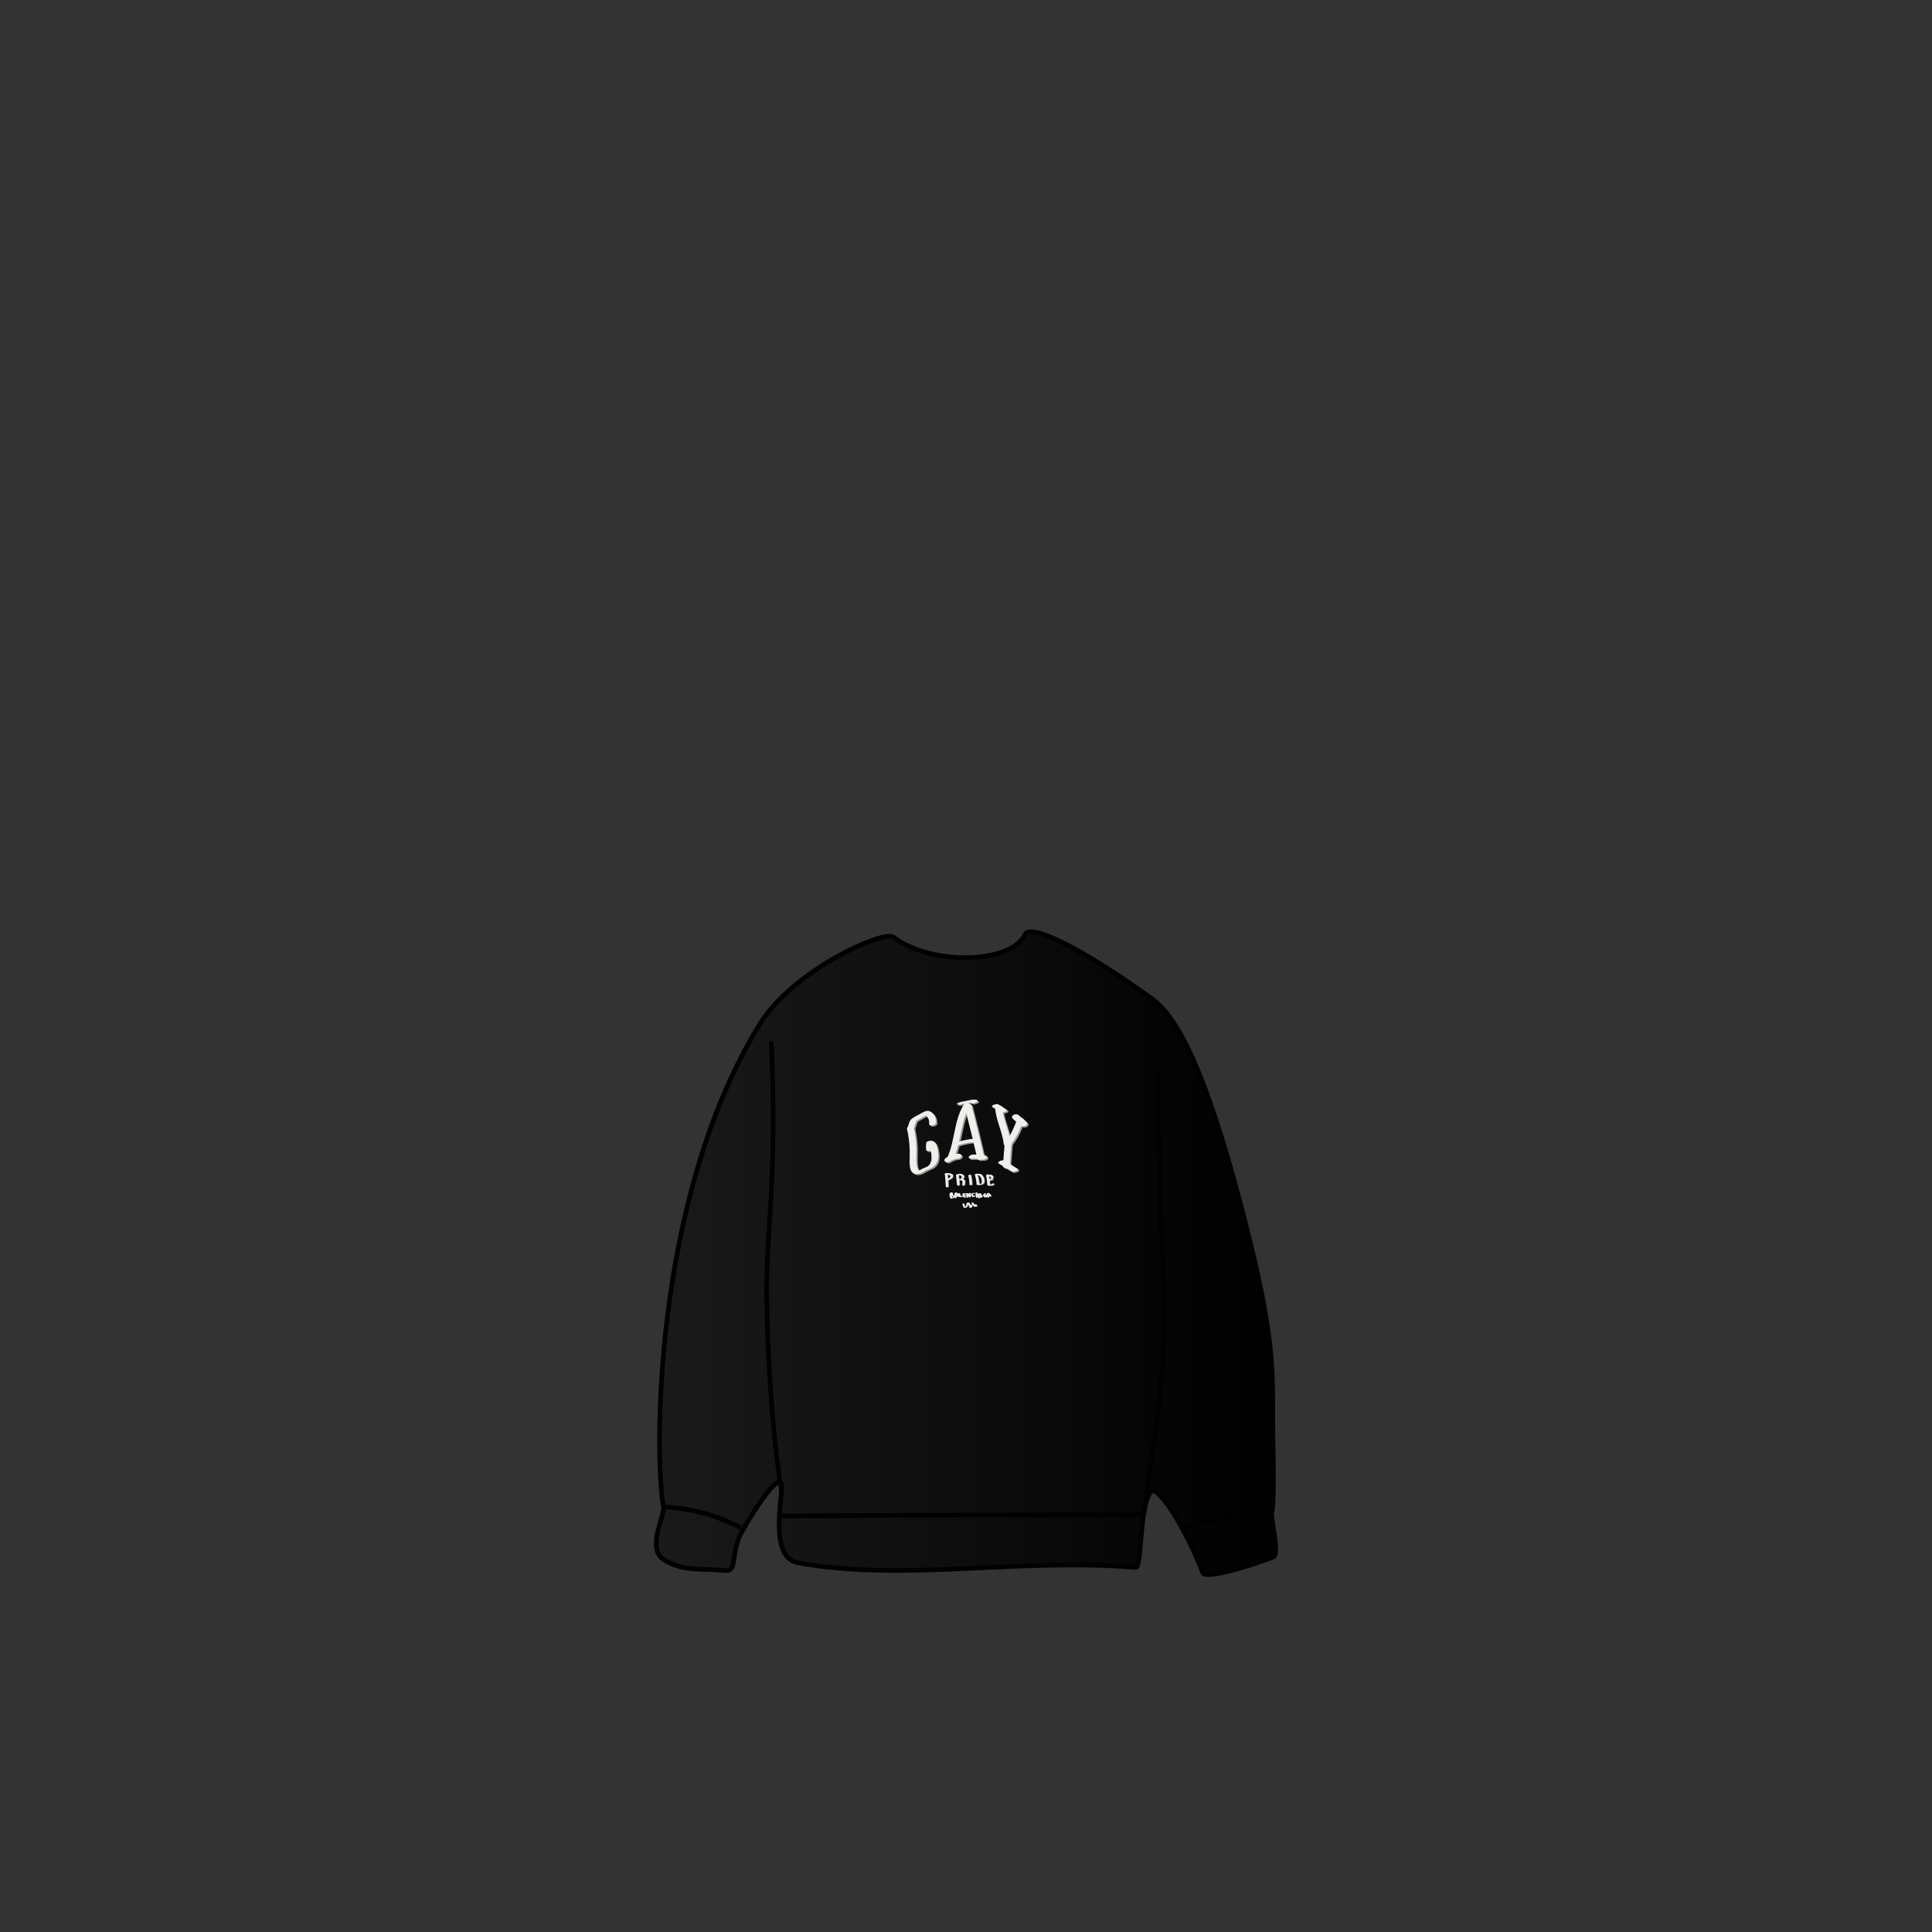 <svg width="1660" height="1660" viewBox="0 0 1660 1660" fill="none" xmlns="http://www.w3.org/2000/svg">
<rect x="0" y="0" width="1660" height="1660" fill="#333333" stroke="none"/>
<path d="M767.5 805.08C759.83 799.16 681.89 832.53 652.48 880.48C559.88 1031.49 562.49 1254.42 570.07 1294.74C571.42 1301.91 555.25 1330.54 570.21 1339.98C587.16 1350.68 602.14 1347.31 623.4 1349.37C634.03 1350.4 627.09 1334.39 637.71 1315.55C650.68 1292.54 669.67 1265.64 671.53 1275.22C673.17 1283.67 659.55 1338.23 685.84 1342.86C779.02 1359.29 872.04 1338.32 975.92 1346.76C981.25 1347.19 978.96 1292.17 988.93 1281.72C995.04 1275.32 1019.25 1314.22 1033.45 1351.23C1036.3 1358.67 1091.77 1339.18 1094.3 1337.66C1100.01 1334.23 1090.56 1301.59 1093 1298.64C1095.43 1281.36 1093.41 1245.51 1093.56 1215.88C1093.79 1171.75 1093.13 1140.89 1069.58 1048.88C1042.46 942.95 1017.38 878.04 989.87 858.2C926.65 812.61 885.24 793.73 880.83 802.73C867.93 829.12 798.65 829.12 767.5 805.08Z" fill="url(#paint0_linear_87_337)" stroke="#010101" stroke-width="4" stroke-miterlimit="10"/>
<path d="M570.08 1294.75C579.05 1295.14 590.2 1296.39 602.66 1299.62C616.56 1303.22 627.91 1308.21 636.44 1312.71" stroke="#010101" stroke-width="4" stroke-miterlimit="10"/>
<path d="M671.49 1302.58C728.63 1302.21 785.78 1301.93 842.94 1301.74C889.5 1301.58 936.05 1301.48 982.6 1301.43" stroke="#010101" stroke-width="4" stroke-miterlimit="10"/>
<path d="M1018.19 1313.55C1028.81 1309.63 1040.96 1305.79 1054.51 1302.57C1068.63 1299.21 1081.71 1297.13 1093.35 1295.86" stroke="#010101" stroke-width="4" stroke-miterlimit="10"/>
<path d="M662.64 894.69C663.44 910.84 664.4 936 664.28 966.82C664.04 1028.76 659.66 1057.51 658.82 1099.06C658.18 1130.61 661.73 1223.51 671.5 1281.11" stroke="#010101" stroke-width="4" stroke-miterlimit="10"/>
<path d="M994.88 919.28C995.03 963.59 995.92 999.42 996.66 1023.16C998.74 1089.65 1001.44 1118.28 999.25 1165.73C997.63 1200.88 986.06 1278.44 983.55 1295.86" stroke="#010101" stroke-width="4" stroke-miterlimit="10"/>
<path d="M786.73 969.52C787.2 968.09 787.66 966.66 788.13 965.24C788.57 963.93 789.02 963.71 790.18 963.06C791.57 962.29 792.96 961.52 794.36 960.74C795 960.38 795.65 960.03 796.29 959.67C796.61 959.49 796.93 959.31 797.25 959.14C797.46 959.02 797.68 958.9 797.89 958.78C797.66 958.9 797.4 958.97 797.13 959C796.67 958.97 796.2 958.95 795.74 958.92C796.91 959.13 798.17 960.81 798.73 961.88C799.47 963.3 799.76 964.93 799.53 966.51C799.16 969.02 805.03 968.08 805.35 965.89C805.74 963.24 805.02 960.56 803.38 958.44C802.59 957.41 801.49 956.44 800.32 955.88C798.14 954.82 795.99 955.76 794.05 956.83C791.18 958.42 788.16 959.88 785.4 961.65C783.87 962.63 782.99 963.89 782.41 965.58C781.89 967.1 781.41 968.63 780.91 970.15C780.48 971.45 782.7 971.73 783.47 971.63C784.76 971.45 786.29 970.86 786.73 969.52Z" fill="#989798"/>
<path d="M780.48 970.72C781.86 976.77 782.67 982.94 782.85 989.15C782.94 992.17 782.8 995.17 782.78 998.19C782.77 1000.84 782.75 1003.79 783.76 1006.29C784.76 1008.76 786.73 1009.88 789.37 1009.69C791.04 1009.57 792.66 1008.99 794.12 1008.19C795.2 1007.59 796.19 1006.85 797.32 1006.35C799.82 1005.23 802.43 1004.38 804.4 1002.37C806.14 1000.59 807.09 998.15 807.33 995.7C807.64 992.54 807.03 989.3 806.27 986.24C805.64 983.7 804.46 981.7 801.78 981.1C800.72 980.86 797.29 981.49 797.08 982.92C796.76 985.02 796.75 987.11 797.07 989.21C797.31 990.77 803.15 989.48 802.87 987.66C802.58 985.78 802.56 983.93 802.84 982.05C801.27 982.66 799.7 983.26 798.14 983.87C799.57 984.19 800.2 986.64 800.49 987.81C801.1 990.25 801.61 992.82 801.63 995.34C801.65 997.45 801.19 999.76 799.96 1001.52C798.76 1003.22 797.02 1003.74 795.19 1004.52C794.17 1004.95 793.18 1005.42 792.24 1006C791.77 1006.29 791.32 1006.59 790.85 1006.87C790.79 1006.9 790.32 1007.11 790.32 1007.16C790.56 1007.05 790.8 1006.99 791.06 1006.99C791.57 1006.99 791.61 1006.94 791.17 1006.83C790.57 1006.24 790.06 1005.87 789.7 1005.07C789.26 1004.1 789.04 1003.07 788.89 1002.02C788.15 996.95 788.82 991.75 788.62 986.65C788.39 980.77 787.59 974.93 786.28 969.19C785.9 967.54 780.08 968.99 780.48 970.72Z" fill="#989798"/>
<path d="M828.41 947.67C828.14 947.68 827.88 947.69 827.61 947.69C827.02 948.47 826.43 949.26 825.85 950.04C827.82 949.64 829.8 949.25 831.77 948.85C832.71 948.66 833.65 948.48 834.59 948.29C835.31 948.15 834.02 948.42 834.73 948.27C835.26 948.16 834.47 948.24 834.96 948.26C835.35 948.27 834.94 948.23 835.29 948.31C835.49 948.4 835.55 948.41 835.47 948.34C835.49 948.26 835.49 948.29 835.47 948.44C835.56 948.24 835.65 948.05 835.74 947.85C835.71 947.88 835.68 947.92 835.65 947.95C836.94 947.48 838.23 947.01 839.52 946.54C839.48 946.54 839.44 946.54 839.4 946.54C838.67 946.56 837.82 946.79 837.14 947.04C836.62 947.23 835.92 947.53 835.53 947.94C834.61 948.9 836.35 948.99 836.92 948.97C837.85 948.95 838.78 948.68 839.63 948.32C840.14 948.1 841.01 947.73 841.23 947.15C841.49 946.45 840.65 946.15 840.14 946.01C838.53 945.55 836.72 945.8 835.11 946.11C832.37 946.64 829.64 947.21 826.9 947.76C826.16 947.91 825.37 948.1 824.69 948.45C824.32 948.64 823.85 948.86 823.63 949.23C823.07 950.14 824.6 950.13 825.14 950.11C825.41 950.1 825.67 950.09 825.94 950.09C826.68 950.07 827.51 949.84 828.2 949.59C828.72 949.4 829.42 949.1 829.81 948.69C830.71 947.74 828.98 947.65 828.41 947.67Z" fill="#989798"/>
<path d="M829.07 950.38C820.86 964.18 821.72 981.01 815.29 995.47C813.99 998.39 819.82 998.19 820.8 996C827.23 981.55 826.4 964.66 834.58 950.91C835.31 949.68 833.94 948.77 832.86 948.66C831.45 948.51 829.81 949.14 829.07 950.38Z" fill="#989798"/>
<path d="M817.53 998.76C817.7 998.65 817.87 998.54 818.03 998.42C818.28 998.26 818.2 998.31 817.78 998.57C817.87 998.52 817.95 998.47 818.04 998.42C818.35 998.24 818.66 998.08 818.97 997.92C819.29 997.76 819.61 997.62 819.93 997.48C820.12 997.4 820.31 997.33 820.49 997.26C819.56 997.65 820.15 997.39 820.38 997.31C821.07 997.08 821.78 996.89 822.5 996.75C822.6 996.73 822.7 996.71 822.8 996.69C822.26 996.78 822.14 996.8 822.46 996.75C822.61 996.73 822.76 996.71 822.91 996.69C823.31 996.64 823.71 996.61 824.12 996.59C824.86 996.55 825.71 996.24 826.3 995.79C826.74 995.45 827.28 994.82 827.3 994.21C827.36 992.73 825.85 992.17 824.6 992.24C820.67 992.45 816.89 993.8 813.66 996.02C812.66 996.71 812.2 998.33 813.37 999.09C814.65 999.93 816.34 999.58 817.53 998.76Z" fill="#989798"/>
<path d="M824.67 984.88C825.72 984.55 826.78 984.25 827.85 983.98C828.43 983.83 829 983.69 829.58 983.56C829.83 983.5 830.08 983.45 830.33 983.39C830.5 983.35 830.66 983.32 830.83 983.28C830.5 983.35 830.45 983.36 830.67 983.31C832.88 982.89 835.1 982.56 837.34 982.35C838.37 982.25 840.37 981.64 840.65 980.46C840.95 979.2 838.84 979.3 838.19 979.36C833.37 979.81 828.58 980.77 823.95 982.2C823.18 982.44 821.1 983.14 821.41 984.31C821.71 985.44 823.96 985.1 824.67 984.88Z" fill="#989798"/>
<path d="M830.13 952.2C833.93 966.88 837.53 981.6 840.95 996.37C841.48 998.67 847.29 997.18 846.75 994.82C843.34 980.05 839.73 965.32 835.93 950.65C835.33 948.34 829.53 949.87 830.13 952.2Z" fill="#989798"/>
<path d="M836.12 996.61C836.53 996.58 836.94 996.55 837.35 996.53C837.44 996.53 837.54 996.52 837.63 996.52C837.94 996.51 837.88 996.51 837.46 996.52C837.58 996.46 837.9 996.51 838.03 996.51C838.82 996.51 839.6 996.54 840.39 996.6C840.8 996.63 841.21 996.67 841.61 996.72C841.8 996.74 841.99 996.76 842.17 996.79C842.23 996.8 842.29 996.81 842.36 996.82C842.64 996.86 842.61 996.86 842.27 996.81C842.27 996.79 844.49 997.24 844.68 997.29C845.38 997.46 846.16 997.4 846.86 997.22C847.5 997.05 848.32 996.7 848.78 996.19C849.1 995.84 849.5 995.33 849.32 994.81C849.14 994.3 848.67 994.01 848.16 993.89C844.44 993.01 840.63 992.75 836.82 993.08C836.09 993.14 835.24 993.43 834.63 993.84C834.23 994.1 833.61 994.64 833.56 995.17C833.43 996.51 835.16 996.69 836.12 996.61Z" fill="#989798"/>
<path d="M853.61 951.89C856.06 953.48 858.5 955.08 860.95 956.67C861.36 956.94 861.98 956.94 862.44 956.91C863.18 956.87 864.01 956.69 864.7 956.41C865.24 956.19 865.92 955.95 866.31 955.48C866.5 955.25 866.76 954.87 866.39 954.63C863.94 953.04 861.5 951.44 859.05 949.85C858.64 949.58 858.02 949.58 857.56 949.61C856.82 949.65 855.99 949.83 855.3 950.11C854.76 950.33 854.08 950.57 853.69 951.04C853.51 951.27 853.25 951.65 853.61 951.89Z" fill="#989798"/>
<path d="M856.36 953.54C857.13 964.16 862.68 973.7 863.7 984.27C863.89 986.23 869.71 984.97 869.5 982.72C868.48 972.15 862.93 962.61 862.16 951.99C862.07 950.75 859.56 951.08 858.86 951.27C857.81 951.55 856.27 952.25 856.36 953.54Z" fill="#989798"/>
<path d="M871.47 962.26C873.85 964.27 876.24 966.28 878.62 968.3C879.11 968.72 880 968.83 880.61 968.79C881.33 968.74 882.23 968.46 882.79 967.98C883.26 967.58 883.76 967.03 883.79 966.38C883.81 965.74 883.56 965.27 883.07 964.85C880.69 962.84 878.3 960.83 875.92 958.81C875.43 958.39 874.54 958.28 873.93 958.32C873.21 958.37 872.31 958.65 871.75 959.13C871.28 959.53 870.78 960.08 870.75 960.73C870.72 961.37 870.98 961.84 871.47 962.26Z" fill="#989798"/>
<path d="M874.96 963.23C872.44 969.8 869.8 976.24 865.49 981.87C864.67 982.94 864.95 984.25 866.26 984.74C867.56 985.23 869.49 984.77 870.36 983.64C872.65 980.64 874.66 977.43 876.31 974.04C877.91 970.76 879.21 967.34 880.52 963.94C881.72 960.8 875.91 960.76 874.96 963.23Z" fill="#989798"/>
<path d="M864.61 982.24C863.93 989.07 863.4 995.91 863.03 1002.76C862.87 1005.65 868.75 1004.75 868.89 1002.26C869.26 995.41 869.79 988.57 870.47 981.74C870.75 978.89 864.86 979.75 864.61 982.24Z" fill="#989798"/>
<path d="M859.03 1000.36C862.79 1002.72 866.55 1005.08 870.31 1007.44C871.36 1008.1 873.01 1007.71 874.08 1007.27C874.43 1007.13 876.74 1005.97 875.73 1005.35C871.97 1002.99 868.21 1000.63 864.45 998.27C863.4 997.61 861.75 998 860.68 998.44C860.33 998.58 858.03 999.73 859.03 1000.36Z" fill="#989798"/>
<path d="M812.34 1009.26C812.74 1012.74 813.01 1016.23 813.12 1019.73C813.14 1020.25 813.64 1020.41 814.1 1020.37C814.47 1020.34 815.33 1020.04 815.31 1019.54C815.19 1015.91 814.92 1012.29 814.51 1008.69C814.41 1007.77 812.23 1008.28 812.34 1009.26Z" fill="#989798"/>
<path d="M813.51 1009.73C813.64 1009.7 813.63 1009.7 813.48 1009.73C813.54 1009.72 813.6 1009.71 813.66 1009.7C813.78 1009.68 813.9 1009.67 814.02 1009.66C814.06 1009.66 814.45 1009.64 814.2 1009.64C814.32 1009.64 814.44 1009.64 814.56 1009.64C814.68 1009.64 814.8 1009.65 814.92 1009.66C814.95 1009.66 815.31 1009.7 815.13 1009.68C815.34 1009.71 815.55 1009.75 815.75 1009.8C816.42 1009.96 817.19 1010.22 817.11 1011.05C817.1 1011.14 817.09 1011.22 817.07 1011.31C817.06 1011.34 816.98 1011.58 817.02 1011.49C816.98 1011.58 816.93 1011.67 816.87 1011.75C816.84 1011.79 816.81 1011.83 816.78 1011.87C816.83 1011.81 816.83 1011.81 816.76 1011.89C816.69 1011.96 816.61 1012.04 816.53 1012.11C816.45 1012.18 816.45 1012.18 816.54 1012.11C816.5 1012.14 816.45 1012.17 816.41 1012.2C816.24 1012.31 816.07 1012.41 815.9 1012.51C815.83 1012.55 815.85 1012.54 815.97 1012.48C815.92 1012.5 815.88 1012.53 815.83 1012.55C815.73 1012.6 815.63 1012.65 815.54 1012.7C815.28 1012.83 815.03 1012.96 814.78 1013.1C814.35 1013.34 813.93 1013.63 813.59 1013.98C813.47 1014.1 813.33 1014.29 813.38 1014.48C813.43 1014.66 813.64 1014.77 813.81 1014.81C814.31 1014.92 814.98 1014.77 815.35 1014.4C815.42 1014.33 815.49 1014.27 815.56 1014.2C815.59 1014.17 815.62 1014.15 815.66 1014.12C815.63 1014.14 815.51 1014.22 815.66 1014.12C815.82 1014.01 815.99 1013.91 816.15 1013.82C816.17 1013.81 816.29 1013.74 816.17 1013.81C816.04 1013.88 816.2 1013.79 816.23 1013.78C816.3 1013.74 816.38 1013.71 816.45 1013.67C816.69 1013.55 816.93 1013.43 817.16 1013.3C817.87 1012.92 818.61 1012.42 818.99 1011.69C819.36 1011 819.44 1010.11 818.91 1009.47C818.63 1009.14 818.23 1008.94 817.83 1008.8C817.42 1008.65 817 1008.53 816.56 1008.46C815.42 1008.27 814.3 1008.32 813.17 1008.55C812.82 1008.62 812.12 1008.97 812.24 1009.43C812.39 1009.91 813.18 1009.8 813.51 1009.73Z" fill="#989798"/>
<path d="M821.92 1010.25C822.21 1013.02 822.5 1015.79 822.79 1018.56C822.84 1019.02 823.76 1018.89 824.02 1018.82C824.39 1018.72 825.01 1018.45 824.96 1017.98C824.67 1015.21 824.38 1012.44 824.09 1009.67C824.04 1009.21 823.12 1009.34 822.86 1009.41C822.49 1009.51 821.87 1009.77 821.92 1010.25Z" fill="#989798"/>
<path d="M824.4 1009.92C824.76 1009.45 824.38 1010.03 824.23 1009.83C824.24 1009.84 824.46 1009.86 824.45 1009.86C824.8 1009.92 825.15 1010.06 825.47 1010.19C826 1010.41 826.56 1010.75 826.73 1011.34C826.9 1011.92 826.63 1012.58 826.18 1012.96C825.8 1013.28 825.32 1013.33 824.85 1013.42C824.52 1013.48 823.68 1013.64 823.59 1014.05C823.5 1014.46 824.29 1014.35 824.48 1014.33C825.46 1014.2 827.1 1014.17 827.43 1015.37C827.72 1016.45 827.05 1017.57 827.27 1018.68C827.38 1019.21 829.56 1018.7 829.44 1018.1C829.19 1016.85 830.16 1015.38 829.33 1014.25C828.92 1013.7 828.24 1013.5 827.6 1013.4C826.69 1013.26 825.77 1013.31 824.86 1013.43C824.73 1013.73 824.61 1014.04 824.48 1014.34C825.7 1014.1 827.01 1013.82 827.99 1013.01C828.72 1012.41 829.28 1011.33 828.75 1010.43C828.26 1009.59 827.11 1009.18 826.21 1008.98C824.97 1008.71 823.23 1008.97 822.41 1010.04C822.12 1010.42 822.66 1010.48 822.94 1010.47C823.38 1010.43 824.12 1010.29 824.4 1009.92Z" fill="#989798"/>
<path d="M832.49 1010.37C833.11 1013.02 833.47 1015.72 833.57 1018.44C833.58 1018.72 835.76 1018.4 835.74 1017.86C835.64 1015.14 835.28 1012.44 834.66 1009.79C834.57 1009.39 832.39 1009.93 832.49 1010.37Z" fill="#989798"/>
<path d="M838.13 1009.6C838.87 1012.39 839.42 1015.23 839.77 1018.1C840.49 1017.91 841.22 1017.71 841.94 1017.52C841.86 1017.34 841.78 1017.16 841.69 1016.98C841.43 1016.42 839.32 1017.14 839.52 1017.56C839.6 1017.74 839.68 1017.92 839.77 1018.1C839.93 1018.45 840.69 1018.25 840.96 1018.18C841.21 1018.11 841.99 1017.9 841.95 1017.52C841.6 1014.65 841.05 1011.81 840.31 1009.02C840.17 1008.5 837.99 1009.07 838.13 1009.6Z" fill="#989798"/>
<path d="M840.5 1009.68C840.33 1009.78 840.09 1009.72 840.44 1009.76C840.68 1009.78 840.93 1009.86 841.15 1009.95C841.62 1010.16 842.04 1010.49 842.39 1010.87C843.16 1011.7 843.66 1012.83 843.92 1013.93C844.05 1014.5 844.11 1015.09 844.09 1015.68C844.07 1016.2 844.01 1016.82 843.69 1017.25C843.58 1017.4 843.49 1017.47 843.42 1017.49C843.49 1017.47 843.51 1017.48 843.32 1017.5C843.22 1017.51 843.11 1017.52 843.01 1017.51C842.43 1017.5 841.88 1017.33 841.37 1017.07C840.98 1016.87 840.36 1017.06 839.97 1017.2C839.88 1017.23 838.99 1017.63 839.32 1017.8C840.57 1018.44 841.97 1018.49 843.32 1018.18C844.06 1018.01 844.86 1017.76 845.45 1017.26C845.91 1016.88 846.09 1016.35 846.18 1015.78C846.38 1014.5 846.16 1013.17 845.63 1011.99C845.17 1010.96 844.47 1009.92 843.47 1009.35C842.05 1008.54 840.19 1008.84 838.83 1009.63C838.76 1009.67 838.54 1009.82 838.57 1009.94C838.6 1010.07 838.87 1010.08 838.95 1010.08C839.48 1010.11 840.06 1009.94 840.5 1009.68Z" fill="#989798"/>
<path d="M847.76 1010.14C848 1011.47 848.2 1012.81 848.38 1014.16C848.47 1014.83 848.55 1015.5 848.62 1016.18C848.69 1016.86 848.7 1017.57 848.82 1018.24C848.93 1018.82 849.46 1018.99 849.99 1019.02C850.64 1019.06 851.32 1018.98 851.97 1018.95C852.73 1018.92 853.54 1018.81 854.19 1018.37C854.54 1018.13 854.88 1017.59 854.41 1017.27C854.05 1017.02 853.37 1017.24 853 1017.37C852.87 1017.42 852.03 1017.79 852.36 1018.02C852.71 1018.26 851.97 1018.47 852.85 1018.15C853.7 1017.84 852.95 1018.01 852.64 1018.03C852.25 1018.05 851.71 1018.17 851.32 1018.08C850.92 1017.98 850.96 1017.42 850.93 1017.1C850.89 1016.59 850.84 1016.09 850.78 1015.58C850.57 1013.56 850.28 1011.54 849.92 1009.54C849.84 1009.07 847.65 1009.56 847.76 1010.14Z" fill="#989798"/>
<path d="M849.94 1014.85C850.89 1014.62 851.85 1014.39 852.8 1014.16C853.05 1014.1 853.34 1013.96 853.52 1013.78C853.63 1013.67 853.79 1013.46 853.73 1013.29C853.56 1012.83 852.84 1012.92 852.49 1013C851.54 1013.23 850.58 1013.46 849.63 1013.69C849.38 1013.75 849.09 1013.89 848.91 1014.07C848.8 1014.18 848.64 1014.39 848.7 1014.56C848.87 1015.02 849.59 1014.94 849.94 1014.85Z" fill="#989798"/>
<path d="M850.46 1010.91C850.5 1010.88 850.54 1010.85 850.58 1010.82C850.38 1010.99 850.48 1010.89 850.55 1010.85C850.59 1010.83 850.73 1010.76 850.56 1010.84C850.39 1010.93 850.53 1010.86 850.57 1010.84C850.75 1010.76 850.29 1010.92 850.47 1010.87C850.57 1010.84 850.72 1010.84 850.37 1010.88C850.41 1010.88 850.45 1010.87 850.49 1010.86C850.71 1010.83 850.3 1010.86 850.42 1010.86C850.46 1010.86 850.5 1010.86 850.54 1010.86C850.56 1010.86 850.59 1010.86 850.61 1010.86C850.68 1010.86 850.64 1010.86 850.49 1010.85C850.53 1010.87 850.59 1010.86 850.64 1010.87C850.66 1010.87 850.67 1010.88 850.69 1010.88C850.76 1010.9 850.75 1010.9 850.69 1010.88C850.59 1010.81 850.7 1010.88 850.73 1010.9C850.78 1010.92 850.82 1010.94 850.87 1010.96C850.96 1011 851.04 1011.05 851.13 1011.1C851.08 1011.07 851.04 1011.04 850.99 1011.01C851.25 1011.19 851.46 1011.41 851.62 1011.68C851.59 1011.64 851.57 1011.6 851.54 1011.55C851.7 1011.83 851.8 1012.14 851.82 1012.47C851.83 1012.64 852.12 1012.73 852.24 1012.75C852.49 1012.8 852.81 1012.76 853.05 1012.69C853.41 1012.58 854.03 1012.35 854 1011.89C853.95 1011.01 853.3 1010.18 852.47 1009.88C851.24 1009.43 849.72 1009.76 848.72 1010.59C848.6 1010.69 848.45 1010.87 848.5 1011.04C848.55 1011.21 848.77 1011.29 848.92 1011.32C849.43 1011.4 850.05 1011.24 850.46 1010.91Z" fill="#989798"/>
<path d="M816.11 1025.78C816.52 1027.14 816.8 1028.54 816.96 1029.95C817.44 1029.82 817.93 1029.69 818.41 1029.56C817.79 1028.49 817.5 1027.26 817.58 1026.03C817.6 1025.74 817.62 1025.43 817.78 1025.18C817.79 1025.17 817.84 1025.11 817.85 1025.08C817.59 1025.14 817.33 1025.21 817.07 1025.27C817.09 1025.28 817.11 1025.29 817.13 1025.3C817.24 1025.39 817.3 1025.48 817.36 1025.61C817.63 1026.21 817.71 1026.89 817.65 1027.55C817.64 1027.68 818.12 1027.61 818.14 1027.6C818.41 1027.56 818.68 1027.48 818.92 1027.35C818.69 1027.36 818.47 1027.42 818.28 1027.53C818.3 1027.53 818.32 1027.54 818.34 1027.54C818.39 1027.56 818.43 1027.58 818.48 1027.6C818.59 1027.66 818.69 1027.73 818.76 1027.83C818.92 1028.04 818.97 1028.33 818.93 1028.59C818.89 1028.86 818.74 1029.13 818.54 1029.31C818.46 1029.38 818.37 1029.45 818.27 1029.5C818.36 1029.46 818.16 1029.54 818.25 1029.51C818.3 1029.5 818.28 1029.5 818.2 1029.52C818.27 1029.5 818.26 1029.5 818.17 1029.52C817.98 1029.55 817.79 1029.61 817.62 1029.69C817.57 1029.71 817.34 1029.81 817.32 1029.89C817.26 1030.11 817.81 1030 817.89 1029.99C818.9 1029.81 820.37 1029.3 820.4 1028.06C820.41 1027.64 820.16 1027.25 819.77 1027.09C819.16 1026.84 818.37 1027.06 817.82 1027.36C818.24 1027.29 818.67 1027.23 819.09 1027.16C819.12 1026.76 819.11 1026.35 819.02 1025.95C818.95 1025.61 818.85 1025.19 818.61 1024.93C818.3 1024.59 817.74 1024.72 817.35 1024.83C816.93 1024.95 816.45 1025.15 816.26 1025.58C816.12 1025.91 816.1 1026.3 816.1 1026.65C816.09 1027.03 816.11 1027.41 816.17 1027.79C816.29 1028.55 816.55 1029.27 816.94 1029.94C817.05 1030.13 817.56 1029.98 817.72 1029.94C817.85 1029.9 818.42 1029.77 818.39 1029.56C818.23 1028.15 817.95 1026.75 817.54 1025.39C817.48 1025.11 816.03 1025.51 816.11 1025.78Z" fill="#989798"/>
<path d="M820.29 1025.84C820.45 1027.04 820.52 1028.25 820.52 1029.46C821 1029.33 821.49 1029.2 821.97 1029.07C821.73 1027.7 821.77 1026.31 822.1 1024.96C821.63 1025.08 821.17 1025.21 820.7 1025.33C821.88 1025.95 822.73 1027.04 823.03 1028.33C823.08 1028.56 823.68 1028.41 823.82 1028.37C823.96 1028.33 824.54 1028.17 824.48 1027.94C824.17 1026.62 823.26 1025.46 822.06 1024.83C821.85 1024.72 821.53 1024.79 821.32 1024.85C821.2 1024.88 821.08 1024.93 820.96 1024.98C820.89 1025.01 820.69 1025.11 820.66 1025.21C820.32 1026.6 820.26 1028.05 820.51 1029.46C820.57 1029.78 821.96 1029.45 821.96 1029.07C821.96 1027.86 821.89 1026.65 821.73 1025.45C821.7 1025.23 821.06 1025.38 820.94 1025.41C820.8 1025.45 820.26 1025.59 820.29 1025.84Z" fill="#989798"/>
<path d="M822.24 1028.41C822.74 1028 823.23 1027.58 823.73 1027.17C823.82 1027.1 823.9 1026.95 823.87 1026.84C823.84 1026.72 823.7 1026.64 823.58 1026.62C823.22 1026.54 822.83 1026.66 822.56 1026.89C822.06 1027.3 821.57 1027.72 821.07 1028.13C820.98 1028.2 820.9 1028.35 820.93 1028.46C820.96 1028.58 821.1 1028.66 821.22 1028.68C821.57 1028.76 821.96 1028.64 822.24 1028.41Z" fill="#989798"/>
<path d="M823.51 1025.88C823.84 1026.49 823.81 1027.2 824.05 1027.84C824.16 1028.14 824.36 1028.42 824.65 1028.58C825.11 1028.83 825.71 1028.74 826.18 1028.6C826.69 1028.45 827.31 1028.18 827.51 1027.64C827.6 1027.41 827.03 1027.5 826.94 1027.52C826.75 1027.56 826.56 1027.61 826.39 1027.69C826.3 1027.73 826.13 1027.8 826.09 1027.9C826.06 1027.97 826.03 1028.04 825.99 1028.1C825.98 1028.11 825.9 1028.21 825.95 1028.16C825.93 1028.18 825.9 1028.21 825.88 1028.23C825.86 1028.24 825.85 1028.26 825.83 1028.27C825.89 1028.23 825.9 1028.22 825.85 1028.25C825.83 1028.26 825.81 1028.27 825.79 1028.28C825.82 1028.27 825.84 1028.25 825.87 1028.24C825.81 1028.27 825.83 1028.26 825.95 1028.21C825.88 1028.24 825.91 1028.23 826.05 1028.18C825.98 1028.2 826.01 1028.19 826.15 1028.16C826.1 1028.17 826.11 1028.17 826.17 1028.16C826.24 1028.15 826.25 1028.15 826.19 1028.15C826.29 1028.15 826.31 1028.15 826.25 1028.15C826.23 1028.15 826.21 1028.15 826.19 1028.15C826.26 1028.16 826.27 1028.16 826.23 1028.15C826.2 1028.14 826.15 1028.13 826.12 1028.13C826.08 1028.12 826.08 1028.12 826.11 1028.13C826.09 1028.12 826.08 1028.12 826.07 1028.11C825.93 1028.03 825.81 1027.95 825.71 1027.83C825.72 1027.85 825.74 1027.86 825.75 1027.88C825.49 1027.56 825.4 1027.14 825.33 1026.74C825.25 1026.32 825.18 1025.88 824.97 1025.49C824.92 1025.41 824.8 1025.4 824.72 1025.4C824.55 1025.39 824.36 1025.43 824.19 1025.48C824.02 1025.53 823.84 1025.58 823.69 1025.68C823.63 1025.71 823.47 1025.81 823.51 1025.88Z" fill="#989798"/>
<path d="M827.35 1025.89C827.3 1026.34 827.3 1026.8 827.36 1027.25C827.42 1027.68 827.51 1028.13 827.75 1028.49C827.96 1028.8 828.33 1028.98 828.69 1029.04C829.24 1029.14 829.84 1029.02 830.31 1028.72C830.5 1028.6 830.74 1028.28 830.43 1028.13C830.12 1027.98 829.68 1028.09 829.4 1028.26C829.39 1028.27 829.37 1028.28 829.35 1028.29C829.3 1028.32 829.33 1028.3 829.43 1028.25C829.4 1028.26 829.29 1028.3 829.43 1028.26C829.56 1028.21 829.45 1028.25 829.42 1028.26C829.55 1028.24 829.59 1028.23 829.53 1028.24C829.51 1028.24 829.49 1028.24 829.48 1028.25C829.52 1028.25 829.56 1028.25 829.59 1028.25C829.57 1028.25 829.54 1028.25 829.52 1028.25C829.41 1028.25 829.63 1028.27 829.56 1028.26C829.53 1028.25 829.5 1028.25 829.47 1028.24C829.45 1028.24 829.44 1028.23 829.42 1028.23C829.38 1028.22 829.4 1028.22 829.47 1028.25C829.47 1028.26 829.32 1028.18 829.31 1028.18C829.29 1028.17 829.21 1028.1 829.29 1028.17C829.27 1028.15 829.24 1028.13 829.22 1028.11C829.17 1028.07 829.13 1028.02 829.09 1027.96C829.08 1027.95 829.03 1027.87 829.05 1027.89C829.06 1027.91 829.06 1027.9 829.04 1027.86C829.03 1027.84 829.02 1027.82 829.01 1027.8C828.88 1027.48 828.82 1027.13 828.78 1026.79C828.74 1026.43 828.74 1026.11 828.78 1025.75C828.82 1025.43 828.38 1025.39 828.15 1025.42C827.96 1025.45 827.76 1025.5 827.6 1025.61C827.52 1025.64 827.36 1025.75 827.35 1025.89Z" fill="#989798"/>
<path d="M828.25 1027.85C828.91 1027.78 829.55 1027.51 830.05 1027.07C830.14 1027 830.22 1026.85 830.19 1026.73C830.16 1026.61 830.02 1026.53 829.9 1026.51C829.55 1026.43 829.15 1026.55 828.88 1026.78C828.85 1026.8 828.82 1026.83 828.79 1026.85C828.83 1026.82 828.88 1026.78 828.92 1026.75C828.83 1026.82 828.73 1026.89 828.62 1026.94C828.67 1026.91 828.73 1026.88 828.78 1026.85C828.69 1026.9 828.6 1026.94 828.51 1026.97C828.57 1026.95 828.64 1026.93 828.7 1026.9C828.61 1026.93 828.51 1026.96 828.41 1026.98C828.48 1026.97 828.54 1026.96 828.61 1026.94C828.55 1026.95 828.49 1026.96 828.43 1026.97C828.25 1026.99 828.04 1027.06 827.88 1027.16C827.78 1027.22 827.62 1027.36 827.61 1027.49C827.57 1027.83 828.01 1027.87 828.25 1027.85Z" fill="#989798"/>
<path d="M828.35 1026.12C828.07 1026.21 828.32 1026.13 828.39 1026.11C828.42 1026.1 828.55 1026.07 828.4 1026.11C828.25 1026.14 828.38 1026.12 828.41 1026.11C828.46 1026.1 828.56 1026.07 828.62 1026.08C828.58 1026.08 828.54 1026.09 828.5 1026.09C828.52 1026.09 828.54 1026.09 828.56 1026.08C828.59 1026.08 828.62 1026.07 828.66 1026.07C828.72 1026.07 828.79 1026.06 828.85 1026.06C828.97 1026.06 828.7 1026.06 828.82 1026.06C828.85 1026.06 828.88 1026.06 828.92 1026.06C828.98 1026.06 829.05 1026.07 829.11 1026.07C829.15 1026.07 829.18 1026.08 829.22 1026.08C829.25 1026.08 829.38 1026.1 829.24 1026.08C829.58 1026.13 829.95 1026.06 830.25 1025.9C830.34 1025.85 830.51 1025.77 830.54 1025.66C830.56 1025.57 830.51 1025.5 830.42 1025.49C830.03 1025.43 829.64 1025.4 829.24 1025.43C828.76 1025.47 828.29 1025.57 827.83 1025.72C827.7 1025.76 827.52 1025.85 827.43 1025.95C827.38 1026.01 827.32 1026.1 827.41 1026.16C827.51 1026.23 827.67 1026.23 827.78 1026.22C827.98 1026.23 828.16 1026.18 828.35 1026.12Z" fill="#989798"/>
<path d="M830.32 1026.25C830.44 1027.08 830.6 1027.9 830.78 1028.72C830.85 1029.04 831.28 1029.11 831.55 1029.07C831.82 1029.02 832.25 1028.81 832.24 1028.48C832.23 1027.59 832.13 1026.71 831.93 1025.85C831.89 1025.99 831.85 1026.14 831.82 1026.28C831.87 1026.21 831.78 1026.32 831.76 1026.33C831.65 1026.41 831.49 1026.48 831.36 1026.48C831.35 1026.48 831.17 1026.47 831.27 1026.48C831.25 1026.48 831.11 1026.45 831.2 1026.47C831.28 1026.49 831.18 1026.47 831.16 1026.45C831.18 1026.47 831.22 1026.49 831.24 1026.5C831.26 1026.52 831.28 1026.53 831.3 1026.55C831.31 1026.56 831.39 1026.62 831.32 1026.56C831.26 1026.51 831.32 1026.56 831.33 1026.58C831.35 1026.6 831.37 1026.62 831.38 1026.65C831.43 1026.71 831.47 1026.77 831.52 1026.83C831.62 1026.96 831.72 1027.08 831.81 1027.21C832.19 1027.7 832.57 1028.19 832.95 1028.68C833.3 1029.13 834.28 1028.89 834.35 1028.31C834.45 1027.37 834.45 1026.44 834.36 1025.5C834.35 1025.36 834.16 1025.23 834.05 1025.19C833.89 1025.13 833.66 1025.12 833.5 1025.17C833.33 1025.22 833.14 1025.31 833.03 1025.46C832.93 1025.6 832.9 1025.72 832.92 1025.89C832.93 1025.95 832.93 1026 832.93 1026.06C832.92 1025.96 832.93 1026.13 832.93 1026.14C832.94 1026.25 832.94 1026.36 832.95 1026.47C832.96 1026.68 832.96 1026.9 832.96 1027.11C832.96 1027.55 832.93 1027.98 832.88 1028.41C833.35 1028.29 833.81 1028.16 834.28 1028.04C833.99 1027.66 833.69 1027.28 833.4 1026.9C833.12 1026.54 832.86 1026.14 832.54 1025.82C832.13 1025.41 831.51 1025.23 830.97 1025.51C830.83 1025.58 830.69 1025.69 830.59 1025.82C830.49 1025.95 830.45 1026.09 830.48 1026.25C830.49 1026.31 830.51 1026.37 830.52 1026.44C830.57 1026.66 830.61 1026.89 830.65 1027.11C830.67 1027.24 830.69 1027.38 830.71 1027.52C830.72 1027.58 830.72 1027.65 830.73 1027.71C830.73 1027.74 830.74 1027.76 830.74 1027.79C830.74 1027.8 830.75 1027.91 830.75 1027.85C830.75 1027.79 830.75 1027.88 830.75 1027.89C830.75 1027.93 830.75 1027.96 830.76 1028C830.76 1028.06 830.77 1028.13 830.77 1028.19C830.78 1028.33 830.78 1028.46 830.78 1028.6C831.27 1028.52 831.75 1028.44 832.24 1028.36C832.06 1027.54 831.9 1026.72 831.78 1025.89C831.76 1025.75 831.59 1025.62 831.47 1025.58C831.31 1025.52 831.08 1025.51 830.92 1025.56C830.57 1025.63 830.26 1025.88 830.32 1026.25Z" fill="#989798"/>
<path d="M837.76 1025.37C837.23 1025.02 836.52 1025.12 835.96 1025.34C835.49 1025.52 835 1025.85 834.82 1026.34C834.49 1027.27 835.19 1028.4 836.14 1028.58C836.58 1028.66 837.08 1028.55 837.48 1028.38C837.82 1028.23 838.12 1028.04 838.41 1027.81C838.48 1027.76 838.6 1027.66 838.57 1027.55C838.54 1027.45 838.39 1027.41 838.3 1027.41C837.97 1027.38 837.54 1027.47 837.28 1027.68C837.2 1027.74 837.13 1027.8 837.05 1027.85C837.01 1027.88 836.98 1027.9 836.94 1027.93C836.9 1027.95 836.92 1027.95 836.98 1027.91C836.96 1027.92 836.94 1027.93 836.92 1027.94C836.88 1027.96 836.72 1028.03 836.91 1027.95C836.78 1028 837.08 1027.92 836.94 1027.94C836.98 1027.93 837.02 1027.92 837.05 1027.92C836.98 1027.93 836.99 1027.93 837.11 1027.92C836.99 1027.93 837.23 1027.92 837.1 1027.92C837.2 1027.92 837.11 1027.92 837.07 1027.91C837.03 1027.9 836.99 1027.88 836.96 1027.86C837.01 1027.89 836.91 1027.82 836.91 1027.82C836.88 1027.8 836.84 1027.77 836.81 1027.74C836.67 1027.63 836.56 1027.5 836.46 1027.35C836.48 1027.37 836.49 1027.4 836.51 1027.42C836.3 1027.11 836.18 1026.75 836.2 1026.38C836.2 1026.41 836.2 1026.43 836.19 1026.46C836.2 1026.28 836.25 1026.12 836.33 1025.96C836.35 1025.92 836.35 1025.92 836.33 1025.96C836.34 1025.94 836.36 1025.92 836.37 1025.91C836.39 1025.88 836.41 1025.86 836.44 1025.83C836.46 1025.81 836.47 1025.8 836.49 1025.78C836.44 1025.83 836.43 1025.84 836.45 1025.81C836.48 1025.79 836.52 1025.76 836.54 1025.74C836.45 1025.79 836.44 1025.8 836.49 1025.77C836.5 1025.76 836.51 1025.76 836.52 1025.75C836.62 1025.69 836.34 1025.83 836.51 1025.76C836.32 1025.85 836.37 1025.81 836.45 1025.78C836.31 1025.81 836.27 1025.82 836.35 1025.8C836.22 1025.81 836.19 1025.81 836.27 1025.81C836.39 1025.81 836.12 1025.79 836.24 1025.81C836.38 1025.83 836.19 1025.78 836.27 1025.81C836.3 1025.82 836.33 1025.83 836.36 1025.84C836.4 1025.86 836.4 1025.86 836.36 1025.83C836.38 1025.84 836.4 1025.85 836.42 1025.86C836.68 1026.03 837.1 1025.93 837.36 1025.82C837.44 1025.82 838.01 1025.53 837.76 1025.37Z" fill="#989798"/>
<path d="M838.39 1025.26C838.47 1026.56 838.67 1027.85 839 1029.11C839.07 1029.37 839.64 1029.25 839.8 1029.2C839.96 1029.15 840.52 1028.98 840.45 1028.72C840.13 1027.46 839.92 1026.17 839.84 1024.87C839.83 1024.77 839.63 1024.73 839.57 1024.73C839.4 1024.71 839.2 1024.74 839.04 1024.78C838.83 1024.84 838.37 1024.97 838.39 1025.26Z" fill="#989798"/>
<path d="M839.9 1026.37C840.28 1027.38 840.55 1028.44 840.68 1029.51C841.16 1029.38 841.65 1029.25 842.13 1029.12C842 1028.54 841.93 1027.94 841.95 1027.35C841.96 1027.07 841.98 1026.8 842.03 1026.52C842.05 1026.39 842.07 1026.26 842.11 1026.13C842.12 1026.08 842.14 1026.04 842.16 1025.99C842.15 1026.02 842.16 1026.01 842.18 1025.97C842.09 1026.07 841.96 1026.11 841.8 1026.09C841.67 1026.19 841.54 1026.22 841.41 1026.17C841.44 1026.18 841.47 1026.2 841.5 1026.21C841.47 1026.19 841.6 1026.29 841.58 1026.28C841.68 1026.37 841.76 1026.47 841.84 1026.57C841.99 1026.78 842.14 1026.99 842.27 1027.21C842.56 1027.69 842.79 1028.19 842.98 1028.72C843.08 1029 843.58 1028.91 843.79 1028.85C843.96 1028.8 844.14 1028.73 844.28 1028.62C844.35 1028.56 844.47 1028.44 844.43 1028.33C844.25 1027.84 844.03 1027.36 843.76 1026.9C843.62 1026.67 843.48 1026.44 843.33 1026.22C843.19 1026.02 843.04 1025.8 842.84 1025.66C842.55 1025.45 842.23 1025.4 841.87 1025.44C841.48 1025.49 841 1025.67 840.79 1026.02C840.66 1026.23 840.61 1026.46 840.58 1026.71C840.54 1026.99 840.51 1027.28 840.5 1027.57C840.48 1028.22 840.54 1028.87 840.68 1029.5C840.71 1029.61 840.86 1029.66 840.95 1029.67C841.12 1029.7 841.33 1029.68 841.49 1029.63C841.71 1029.57 842.17 1029.41 842.13 1029.11C841.99 1028.04 841.73 1026.98 841.35 1025.97C841.25 1025.69 840.75 1025.78 840.54 1025.84C840.37 1025.89 840.19 1025.96 840.05 1026.07C839.98 1026.14 839.86 1026.26 839.9 1026.37Z" fill="#989798"/>
<path d="M842.57 1029.2C843.11 1028.83 843.65 1028.46 844.19 1028.09C844.31 1028.01 844.43 1027.86 844.45 1027.72C844.47 1027.58 844.39 1027.44 844.28 1027.37C843.96 1027.18 843.53 1027.27 843.24 1027.46C842.7 1027.83 842.16 1028.2 841.62 1028.57C841.5 1028.65 841.38 1028.8 841.36 1028.94C841.34 1029.08 841.42 1029.22 841.53 1029.29C841.85 1029.49 842.28 1029.4 842.57 1029.2Z" fill="#989798"/>
<path d="M847.5 1025.54C846.87 1025.34 846.12 1025.55 845.59 1025.93C845.2 1026.21 844.99 1026.62 844.97 1027.1C844.96 1027.55 845.13 1027.99 845.39 1028.36C845.67 1028.76 846.09 1028.96 846.57 1028.95C846.95 1028.95 847.36 1028.84 847.69 1028.65C847.93 1028.52 848.17 1028.32 848.24 1028.05C848.32 1027.76 847.79 1027.8 847.64 1027.83C847.45 1027.86 847.26 1027.91 847.09 1028.01C846.99 1028.07 846.84 1028.15 846.8 1028.27C846.79 1028.31 846.77 1028.34 846.76 1028.38C846.75 1028.41 846.75 1028.4 846.77 1028.36C846.76 1028.38 846.74 1028.39 846.73 1028.41C846.79 1028.36 846.8 1028.35 846.77 1028.38C846.76 1028.39 846.74 1028.4 846.73 1028.41C846.82 1028.36 846.83 1028.35 846.78 1028.38C846.81 1028.36 846.85 1028.35 846.88 1028.33C847.02 1028.29 847.05 1028.28 846.97 1028.3C847.05 1028.28 847.13 1028.26 847.21 1028.26C847.1 1028.26 847.34 1028.3 847.23 1028.26C847.12 1028.23 847.33 1028.31 847.23 1028.26C847.19 1028.24 847.16 1028.23 847.12 1028.22C847.18 1028.25 847.06 1028.18 847.04 1028.17C847.01 1028.15 846.98 1028.12 846.95 1028.09C846.89 1028.03 846.84 1027.97 846.79 1027.91C846.69 1027.78 846.61 1027.6 846.55 1027.44C846.42 1027.08 846.36 1026.67 846.54 1026.31C846.55 1026.29 846.56 1026.28 846.57 1026.26C846.55 1026.29 846.55 1026.29 846.58 1026.25C846.6 1026.22 846.63 1026.19 846.65 1026.16C846.67 1026.14 846.68 1026.12 846.7 1026.1C846.69 1026.11 846.67 1026.13 846.66 1026.14C846.67 1026.12 846.81 1026.03 846.72 1026.09C846.67 1026.12 846.67 1026.12 846.72 1026.09C846.79 1026.06 846.76 1026.07 846.66 1026.12C846.62 1026.13 846.58 1026.15 846.54 1026.16C846.62 1026.14 846.59 1026.14 846.45 1026.18C846.57 1026.16 846.32 1026.2 846.29 1026.18C846.31 1026.18 846.34 1026.18 846.36 1026.19C846.29 1026.17 846.28 1026.17 846.34 1026.19C846.66 1026.29 847.07 1026.19 847.36 1026.03C847.46 1025.97 847.61 1025.89 847.65 1025.77C847.67 1025.65 847.6 1025.57 847.5 1025.54Z" fill="#989798"/>
<path d="M848.44 1026.99C848.59 1027.62 848.67 1028.27 848.68 1028.92C849.16 1028.79 849.65 1028.66 850.13 1028.53C849.95 1028.04 849.82 1027.53 849.76 1027.01C849.73 1026.76 849.72 1026.51 849.71 1026.26C849.71 1026.13 849.71 1026.01 849.72 1025.88C849.72 1025.83 849.73 1025.78 849.73 1025.73C849.77 1025.49 849.87 1025.67 849.48 1025.8C849.35 1025.83 849.22 1025.87 849.09 1025.9C849.1 1025.9 849.12 1025.9 849.13 1025.89C849.02 1025.89 848.9 1025.9 848.79 1025.9C848.85 1025.9 848.85 1025.9 848.8 1025.9C848.85 1025.92 848.86 1025.92 848.84 1025.92C848.89 1025.96 848.95 1026 849 1026.04C849.09 1026.12 849.19 1026.19 849.28 1026.28C849.47 1026.45 849.65 1026.64 849.82 1026.84C850.15 1027.23 850.42 1027.65 850.65 1028.11C850.77 1028.36 851.24 1028.27 851.45 1028.21C851.62 1028.16 851.8 1028.1 851.94 1027.99C852 1027.94 852.14 1027.83 852.1 1027.73C851.7 1026.91 851.13 1026.16 850.43 1025.58C850.22 1025.41 850.01 1025.27 849.73 1025.24C849.45 1025.21 849.15 1025.27 848.9 1025.37C848.69 1025.46 848.46 1025.58 848.35 1025.8C848.24 1026 848.27 1026.27 848.26 1026.49C848.25 1026.74 848.26 1026.99 848.29 1027.24C848.34 1027.82 848.47 1028.38 848.67 1028.93C848.77 1029.19 849.28 1029.08 849.47 1029.03C849.69 1028.97 850.12 1028.83 850.12 1028.55C850.1 1027.9 850.02 1027.26 849.88 1026.62C849.86 1026.52 849.69 1026.48 849.61 1026.47C849.44 1026.45 849.24 1026.48 849.07 1026.52C848.9 1026.57 848.72 1026.63 848.58 1026.74C848.52 1026.79 848.41 1026.88 848.44 1026.99Z" fill="#989798"/>
<path d="M849.35 1028.23C850.12 1028.05 850.9 1027.69 851.48 1027.14C851.53 1027.09 851.59 1027.02 851.51 1026.96C851.43 1026.9 851.23 1026.92 851.14 1026.93C850.95 1026.95 850.76 1026.99 850.58 1027.06C850.44 1027.11 850.28 1027.17 850.17 1027.27C850.07 1027.36 849.97 1027.45 849.86 1027.53C849.85 1027.54 849.83 1027.56 849.82 1027.56C849.83 1027.56 849.92 1027.49 849.86 1027.53C849.83 1027.55 849.8 1027.57 849.77 1027.59C849.71 1027.63 849.65 1027.67 849.58 1027.7C849.48 1027.76 849.71 1027.64 849.61 1027.69C849.58 1027.71 849.55 1027.72 849.52 1027.73C849.49 1027.74 849.46 1027.76 849.43 1027.77C849.4 1027.78 849.34 1027.81 849.45 1027.76C849.57 1027.71 849.5 1027.74 849.47 1027.75C849.44 1027.76 849.41 1027.77 849.37 1027.78C849.35 1027.79 849.34 1027.79 849.32 1027.8C849.24 1027.83 849.52 1027.74 849.44 1027.76C849.37 1027.78 849.3 1027.8 849.23 1027.81C849.07 1027.85 848.88 1027.92 848.73 1028.01C848.7 1028.03 848.52 1028.14 848.56 1028.21C848.6 1028.3 848.74 1028.3 848.81 1028.3C849 1028.31 849.17 1028.27 849.35 1028.23Z" fill="#989798"/>
<path d="M848.58 1028.31C848.63 1028.19 848.67 1028.09 848.68 1027.96C848.69 1027.85 848.68 1027.73 848.66 1027.62C848.62 1027.43 848.52 1027.24 848.4 1027.09C848.08 1026.68 847.53 1026.51 847.02 1026.57C846.83 1026.59 846.63 1026.65 846.47 1026.76C846.37 1026.83 846.22 1026.96 846.2 1027.1C846.17 1027.44 846.59 1027.51 846.84 1027.48C846.87 1027.48 846.89 1027.47 846.92 1027.47C846.86 1027.47 846.8 1027.47 846.74 1027.47C846.79 1027.47 846.83 1027.47 846.88 1027.48C846.83 1027.47 846.77 1027.46 846.72 1027.45C846.78 1027.46 846.83 1027.48 846.89 1027.5C846.84 1027.48 846.8 1027.46 846.75 1027.45C846.84 1027.49 846.92 1027.53 846.99 1027.59C846.96 1027.56 846.92 1027.54 846.89 1027.51C847 1027.6 847.09 1027.71 847.16 1027.84C847.14 1027.81 847.12 1027.77 847.1 1027.74C847.17 1027.87 847.21 1028 847.21 1028.15C847.21 1028.11 847.21 1028.07 847.21 1028.03C847.21 1028.13 847.2 1028.23 847.16 1028.32C847.18 1028.28 847.19 1028.24 847.21 1028.2C847.21 1028.21 847.21 1028.21 847.2 1028.22C847.16 1028.28 847.15 1028.33 847.16 1028.4C847.15 1028.46 847.17 1028.52 847.22 1028.56C847.31 1028.67 847.49 1028.72 847.62 1028.72C847.81 1028.73 848.02 1028.7 848.19 1028.61C848.24 1028.58 848.3 1028.55 848.35 1028.52C848.45 1028.48 848.52 1028.4 848.58 1028.31Z" fill="#989798"/>
<path d="M827.16 1034.79C827.31 1035.46 827.51 1036.11 827.79 1036.74C828.02 1037.27 828.3 1037.77 828.92 1037.88C830.05 1038.08 831.31 1037.32 831.65 1036.23C831.84 1035.62 831.82 1034.97 832 1034.36C832.03 1034.25 832.07 1034.14 832.14 1034.05C832.25 1033.88 832.39 1033.89 831.91 1034.03C831.49 1034.16 831.53 1034.07 831.72 1034.23C831.91 1034.4 832.07 1034.61 832.18 1034.85C832.41 1035.31 832.52 1035.82 832.66 1036.32C832.79 1036.77 832.92 1037.33 833.24 1037.69C833.73 1038.24 834.83 1037.94 835.21 1037.39C835.63 1036.79 835.76 1036 835.77 1035.28C835.77 1034.92 834.33 1035.16 834.32 1035.67C834.32 1036 834.27 1036.33 834.18 1036.65C834.14 1036.79 834.09 1036.93 834.04 1037.07C834.02 1037.12 833.89 1037.43 833.9 1037.42C834.08 1037.36 834.27 1037.3 834.45 1037.24C834.68 1037.28 834.74 1037.24 834.6 1037.14C834.55 1037.09 834.52 1037.03 834.49 1036.96C834.43 1036.84 834.38 1036.72 834.33 1036.6C834.25 1036.38 834.18 1036.15 834.12 1035.93C833.99 1035.45 833.88 1034.96 833.66 1034.51C833.45 1034.07 833.12 1033.59 832.64 1033.44C832.03 1033.25 831.18 1033.55 830.82 1034.08C830.48 1034.56 830.46 1035.17 830.38 1035.73C830.33 1036.03 830.28 1036.33 830.17 1036.62C830.12 1036.74 830.07 1036.85 829.98 1036.96C829.93 1037.03 829.81 1037.1 829.77 1037.17C829.73 1037.24 829.7 1037.19 829.73 1037.21C829.78 1037.19 829.83 1037.18 829.89 1037.19C829.84 1037.18 829.79 1037.15 829.75 1037.12C829.49 1036.96 829.37 1036.62 829.25 1036.36C828.98 1035.73 828.77 1035.08 828.62 1034.41C828.52 1033.98 827.06 1034.34 827.16 1034.79Z" fill="#989798"/>
<path d="M835.01 1034.15C835.69 1035.04 836.38 1035.94 837.06 1036.83C837.19 1036.99 837.46 1037.01 837.65 1036.99C837.88 1036.97 838.17 1036.87 838.33 1036.69C838.66 1036.31 838.94 1035.89 839.15 1035.44C838.73 1035.55 838.32 1035.66 837.9 1035.78C838.02 1035.86 838.15 1035.99 838.25 1036.16C838.27 1036.19 838.31 1036.29 838.34 1036.36C838.37 1036.46 838.39 1036.56 838.41 1036.67C838.43 1036.8 838.6 1036.88 838.7 1036.91C838.87 1036.96 839.08 1036.95 839.25 1036.9C839.53 1036.82 839.9 1036.63 839.86 1036.28C839.79 1035.75 839.48 1035.31 839.04 1035.02C838.71 1034.8 837.96 1034.98 837.79 1035.36C837.7 1035.56 837.6 1035.75 837.48 1035.93C837.43 1036.01 837.37 1036.09 837.32 1036.17C837.32 1036.17 837.21 1036.31 837.27 1036.24C837.23 1036.29 837.19 1036.33 837.16 1036.38C837.58 1036.33 838 1036.29 838.42 1036.24C837.74 1035.35 837.05 1034.45 836.37 1033.56C836.17 1033.3 835.65 1033.38 835.4 1033.5C835.15 1033.6 834.8 1033.87 835.01 1034.15Z" fill="#989798"/>
<path d="M785.5 968.55C785.97 967.12 786.43 965.69 786.9 964.27C787.34 962.96 787.79 962.74 788.95 962.09C790.34 961.32 791.73 960.55 793.13 959.77C793.77 959.41 794.42 959.06 795.06 958.7C795.38 958.52 795.7 958.34 796.02 958.17C796.23 958.05 796.45 957.93 796.66 957.81C796.43 957.93 796.17 958 795.9 958.03C795.44 958 794.97 957.98 794.51 957.95C795.68 958.16 796.94 959.84 797.5 960.91C798.24 962.33 798.53 963.96 798.3 965.54C797.93 968.05 803.8 967.11 804.12 964.92C804.51 962.27 803.79 959.59 802.15 957.47C801.36 956.44 800.26 955.47 799.09 954.91C796.91 953.85 794.76 954.79 792.82 955.86C789.95 957.45 786.93 958.91 784.17 960.68C782.64 961.66 781.76 962.92 781.18 964.61C780.66 966.13 780.18 967.66 779.68 969.18C779.25 970.48 781.47 970.76 782.24 970.66C783.53 970.48 785.06 969.89 785.5 968.55Z" fill="#EEF0EC"/>
<path d="M779.25 969.75C780.63 975.8 781.44 981.97 781.62 988.18C781.71 991.2 781.57 994.2 781.55 997.22C781.54 999.87 781.52 1002.82 782.53 1005.32C783.53 1007.79 785.5 1008.91 788.14 1008.72C789.81 1008.6 791.43 1008.02 792.89 1007.22C793.97 1006.62 794.96 1005.88 796.09 1005.38C798.59 1004.26 801.2 1003.41 803.17 1001.4C804.91 999.62 805.86 997.18 806.1 994.73C806.41 991.57 805.8 988.33 805.04 985.27C804.41 982.73 803.23 980.73 800.55 980.13C799.49 979.89 796.06 980.52 795.85 981.95C795.53 984.05 795.52 986.14 795.84 988.24C796.08 989.8 801.92 988.51 801.64 986.69C801.35 984.81 801.33 982.96 801.61 981.08C800.04 981.68 798.47 982.29 796.91 982.9C798.34 983.22 798.97 985.67 799.26 986.84C799.87 989.28 800.38 991.85 800.4 994.37C800.42 996.48 799.96 998.79 798.73 1000.55C797.53 1002.25 795.79 1002.77 793.96 1003.55C792.94 1003.98 791.95 1004.45 791.01 1005.03C790.54 1005.32 790.09 1005.62 789.62 1005.9C789.56 1005.93 789.09 1006.14 789.09 1006.19C789.33 1006.08 789.57 1006.02 789.83 1006.02C790.34 1006.02 790.38 1005.97 789.94 1005.86C789.34 1005.27 788.83 1004.9 788.47 1004.1C788.03 1003.13 787.81 1002.1 787.66 1001.05C786.92 995.98 787.59 990.78 787.39 985.68C787.16 979.8 786.36 973.96 785.05 968.22C784.67 966.57 778.86 968.02 779.25 969.75Z" fill="#EEF0EC"/>
<path d="M827.18 946.7C826.91 946.71 826.65 946.72 826.38 946.72C825.79 947.5 825.2 948.29 824.62 949.07C826.59 948.67 828.57 948.28 830.54 947.88C831.48 947.69 832.42 947.51 833.36 947.32C834.08 947.18 832.79 947.45 833.5 947.3C834.03 947.19 833.24 947.27 833.73 947.29C834.12 947.3 833.71 947.26 834.06 947.34C834.26 947.43 834.32 947.44 834.24 947.37C834.26 947.29 834.26 947.32 834.24 947.47C834.33 947.27 834.42 947.08 834.51 946.88C834.48 946.91 834.45 946.95 834.42 946.98C835.71 946.51 837 946.04 838.29 945.57C838.25 945.57 838.21 945.57 838.17 945.57C837.44 945.59 836.59 945.82 835.91 946.07C835.39 946.26 834.69 946.56 834.3 946.97C833.38 947.93 835.12 948.02 835.69 948C836.62 947.98 837.55 947.71 838.4 947.35C838.91 947.13 839.78 946.76 840 946.18C840.26 945.48 839.42 945.18 838.91 945.04C837.3 944.58 835.49 944.83 833.88 945.14C831.14 945.67 828.41 946.24 825.67 946.79C824.93 946.94 824.14 947.13 823.46 947.48C823.09 947.67 822.62 947.89 822.4 948.26C821.84 949.17 823.37 949.16 823.91 949.14C824.18 949.13 824.44 949.12 824.71 949.12C825.45 949.1 826.28 948.87 826.97 948.62C827.49 948.43 828.19 948.13 828.58 947.72C829.48 946.77 827.75 946.68 827.18 946.7Z" fill="#EEF0EC"/>
<path d="M827.84 949.41C819.63 963.21 820.49 980.04 814.06 994.5C812.76 997.42 818.59 997.22 819.57 995.03C826 980.58 825.17 963.69 833.35 949.94C834.08 948.71 832.71 947.8 831.63 947.69C830.22 947.54 828.58 948.17 827.84 949.41Z" fill="#EEF0EC"/>
<path d="M816.3 997.79C816.47 997.68 816.64 997.57 816.8 997.45C817.05 997.29 816.97 997.34 816.55 997.6C816.64 997.55 816.72 997.5 816.81 997.45C817.12 997.27 817.43 997.11 817.74 996.95C818.05 996.79 818.38 996.65 818.7 996.51C818.89 996.43 819.08 996.36 819.26 996.29C818.33 996.68 818.92 996.42 819.15 996.34C819.84 996.11 820.55 995.92 821.27 995.78C821.37 995.76 821.47 995.74 821.57 995.72C821.03 995.81 820.91 995.83 821.23 995.78C821.38 995.76 821.53 995.74 821.68 995.72C822.08 995.67 822.48 995.64 822.89 995.62C823.63 995.58 824.48 995.27 825.07 994.82C825.51 994.48 826.05 993.85 826.07 993.24C826.13 991.76 824.62 991.2 823.37 991.27C819.44 991.48 815.66 992.83 812.43 995.05C811.43 995.74 810.97 997.36 812.14 998.12C813.42 998.96 815.11 998.61 816.3 997.79Z" fill="#EEF0EC"/>
<path d="M823.44 983.91C824.49 983.58 825.55 983.28 826.62 983.01C827.2 982.86 827.77 982.72 828.35 982.59C828.6 982.53 828.85 982.48 829.1 982.42C829.27 982.38 829.43 982.35 829.6 982.31C829.27 982.38 829.22 982.39 829.44 982.34C831.65 981.92 833.87 981.59 836.11 981.38C837.14 981.28 839.14 980.67 839.42 979.49C839.72 978.23 837.61 978.33 836.96 978.39C832.14 978.84 827.35 979.8 822.72 981.23C821.95 981.47 819.87 982.17 820.18 983.34C820.48 984.48 822.73 984.13 823.44 983.91Z" fill="#EEF0EC"/>
<path d="M828.9 951.23C832.7 965.91 836.3 980.63 839.72 995.4C840.25 997.7 846.06 996.21 845.52 993.85C842.11 979.08 838.5 964.35 834.7 949.68C834.1 947.37 828.3 948.9 828.9 951.23Z" fill="#EEF0EC"/>
<path d="M834.9 995.64C835.31 995.61 835.72 995.58 836.13 995.56C836.22 995.56 836.32 995.55 836.41 995.55C836.72 995.54 836.66 995.54 836.24 995.55C836.36 995.49 836.68 995.54 836.81 995.54C837.6 995.54 838.38 995.57 839.17 995.63C839.58 995.66 839.99 995.7 840.39 995.75C840.58 995.77 840.77 995.79 840.95 995.82C841.01 995.83 841.07 995.84 841.14 995.85C841.42 995.89 841.39 995.89 841.05 995.84C841.05 995.82 843.27 996.27 843.46 996.32C844.16 996.49 844.94 996.43 845.64 996.25C846.28 996.08 847.1 995.73 847.56 995.22C847.88 994.87 848.28 994.36 848.1 993.84C847.92 993.33 847.45 993.04 846.94 992.92C843.22 992.04 839.41 991.78 835.6 992.11C834.87 992.17 834.02 992.46 833.41 992.87C833.01 993.13 832.39 993.67 832.34 994.2C832.2 995.54 833.93 995.72 834.9 995.64Z" fill="#EEF0EC"/>
<path d="M852.39 950.92C854.84 952.51 857.28 954.11 859.73 955.7C860.14 955.97 860.76 955.97 861.22 955.94C861.96 955.9 862.79 955.72 863.48 955.44C864.02 955.22 864.7 954.98 865.09 954.51C865.28 954.28 865.54 953.9 865.17 953.66C862.72 952.07 860.28 950.47 857.83 948.88C857.42 948.61 856.8 948.61 856.34 948.64C855.6 948.68 854.77 948.86 854.08 949.14C853.54 949.36 852.86 949.6 852.47 950.07C852.28 950.3 852.02 950.68 852.39 950.92Z" fill="#EEF0EC"/>
<path d="M855.13 952.57C855.9 963.19 861.45 972.73 862.47 983.3C862.66 985.26 868.48 984 868.27 981.75C867.25 971.18 861.7 961.64 860.93 951.02C860.84 949.78 858.33 950.11 857.63 950.3C856.58 950.58 855.04 951.28 855.13 952.57Z" fill="#EEF0EC"/>
<path d="M870.24 961.29C872.62 963.3 875.01 965.31 877.39 967.33C877.88 967.75 878.77 967.86 879.38 967.82C880.1 967.77 881 967.49 881.56 967.01C882.03 966.61 882.53 966.06 882.56 965.41C882.58 964.77 882.33 964.3 881.84 963.88C879.46 961.87 877.07 959.86 874.69 957.84C874.2 957.42 873.31 957.31 872.7 957.35C871.98 957.4 871.08 957.68 870.52 958.16C870.05 958.56 869.55 959.11 869.52 959.76C869.49 960.4 869.75 960.87 870.24 961.29Z" fill="#EEF0EC"/>
<path d="M873.73 962.26C871.21 968.83 868.57 975.27 864.26 980.9C863.44 981.97 863.72 983.28 865.03 983.77C866.33 984.26 868.26 983.8 869.13 982.67C871.42 979.67 873.43 976.46 875.08 973.07C876.68 969.79 877.98 966.37 879.29 962.97C880.49 959.83 874.68 959.79 873.73 962.26Z" fill="#EEF0EC"/>
<path d="M863.38 981.27C862.7 988.1 862.17 994.94 861.8 1001.79C861.64 1004.68 867.52 1003.78 867.66 1001.29C868.03 994.44 868.56 987.6 869.24 980.77C869.52 977.92 863.63 978.78 863.38 981.27Z" fill="#EEF0EC"/>
<path d="M857.8 999.39C861.56 1001.75 865.32 1004.11 869.08 1006.47C870.13 1007.13 871.78 1006.74 872.85 1006.3C873.2 1006.16 875.51 1005 874.5 1004.38C870.74 1002.02 866.98 999.66 863.22 997.3C862.17 996.64 860.52 997.03 859.45 997.47C859.1 997.61 856.8 998.76 857.8 999.39Z" fill="#EEF0EC"/>
<path d="M811.83 1008.89C812.23 1012.37 812.5 1015.86 812.61 1019.36C812.63 1019.88 813.13 1020.04 813.59 1020C813.96 1019.97 814.82 1019.67 814.8 1019.17C814.68 1015.54 814.41 1011.92 814 1008.32C813.89 1007.4 811.71 1007.91 811.83 1008.89Z" fill="#EEF0EC"/>
<path d="M812.99 1009.36C813.12 1009.33 813.11 1009.33 812.96 1009.36C813.02 1009.35 813.08 1009.34 813.14 1009.33C813.26 1009.31 813.38 1009.3 813.5 1009.29C813.54 1009.29 813.93 1009.27 813.68 1009.27C813.8 1009.27 813.92 1009.27 814.04 1009.27C814.16 1009.27 814.28 1009.28 814.4 1009.29C814.43 1009.29 814.79 1009.33 814.61 1009.31C814.82 1009.34 815.03 1009.38 815.23 1009.43C815.9 1009.59 816.67 1009.85 816.59 1010.68C816.58 1010.77 816.57 1010.85 816.55 1010.94C816.54 1010.97 816.46 1011.21 816.5 1011.12C816.46 1011.21 816.41 1011.3 816.35 1011.38C816.32 1011.42 816.29 1011.46 816.26 1011.5C816.31 1011.44 816.31 1011.44 816.24 1011.52C816.17 1011.59 816.09 1011.67 816.01 1011.74C815.93 1011.81 815.93 1011.81 816.02 1011.74C815.98 1011.77 815.93 1011.8 815.89 1011.83C815.72 1011.94 815.55 1012.04 815.38 1012.14C815.31 1012.18 815.33 1012.17 815.45 1012.11C815.4 1012.13 815.36 1012.16 815.31 1012.18C815.21 1012.23 815.11 1012.28 815.02 1012.33C814.76 1012.46 814.51 1012.59 814.26 1012.73C813.83 1012.97 813.41 1013.26 813.07 1013.61C812.95 1013.73 812.81 1013.92 812.86 1014.11C812.91 1014.29 813.12 1014.4 813.29 1014.44C813.79 1014.55 814.46 1014.4 814.83 1014.03C814.9 1013.96 814.97 1013.9 815.04 1013.83C815.07 1013.8 815.1 1013.78 815.14 1013.75C815.11 1013.77 814.99 1013.85 815.14 1013.75C815.3 1013.64 815.47 1013.54 815.63 1013.45C815.65 1013.44 815.77 1013.37 815.65 1013.44C815.52 1013.51 815.68 1013.42 815.71 1013.41C815.78 1013.37 815.86 1013.34 815.93 1013.3C816.17 1013.18 816.41 1013.06 816.64 1012.93C817.35 1012.55 818.09 1012.05 818.47 1011.32C818.84 1010.63 818.92 1009.74 818.39 1009.1C818.11 1008.77 817.71 1008.57 817.31 1008.43C816.9 1008.28 816.48 1008.16 816.04 1008.09C814.9 1007.9 813.78 1007.95 812.65 1008.18C812.3 1008.25 811.6 1008.6 811.72 1009.06C811.87 1009.54 812.66 1009.43 812.99 1009.36Z" fill="#EEF0EC"/>
<path d="M821.4 1009.88C821.69 1012.65 821.98 1015.42 822.27 1018.19C822.32 1018.65 823.24 1018.52 823.5 1018.45C823.87 1018.35 824.49 1018.08 824.44 1017.61C824.15 1014.84 823.86 1012.07 823.57 1009.3C823.52 1008.84 822.6 1008.97 822.34 1009.04C821.97 1009.14 821.35 1009.4 821.4 1009.88Z" fill="#EEF0EC"/>
<path d="M823.89 1009.55C824.25 1009.08 823.87 1009.66 823.72 1009.46C823.73 1009.47 823.95 1009.49 823.94 1009.49C824.29 1009.55 824.64 1009.69 824.96 1009.82C825.49 1010.04 826.05 1010.38 826.22 1010.97C826.39 1011.55 826.12 1012.21 825.67 1012.59C825.29 1012.91 824.81 1012.96 824.34 1013.05C824.01 1013.11 823.17 1013.27 823.08 1013.68C822.99 1014.09 823.78 1013.98 823.97 1013.96C824.95 1013.83 826.59 1013.8 826.92 1015C827.21 1016.08 826.54 1017.2 826.76 1018.31C826.87 1018.84 829.05 1018.33 828.93 1017.73C828.68 1016.48 829.65 1015.01 828.82 1013.88C828.41 1013.33 827.73 1013.13 827.09 1013.03C826.18 1012.89 825.26 1012.94 824.35 1013.06C824.22 1013.36 824.1 1013.67 823.97 1013.97C825.19 1013.73 826.5 1013.45 827.48 1012.64C828.21 1012.04 828.77 1010.96 828.24 1010.06C827.75 1009.22 826.6 1008.81 825.7 1008.61C824.46 1008.34 822.72 1008.6 821.9 1009.67C821.61 1010.05 822.15 1010.11 822.43 1010.1C822.86 1010.06 823.6 1009.92 823.89 1009.55Z" fill="#EEF0EC"/>
<path d="M831.97 1009.99C832.59 1012.64 832.95 1015.34 833.05 1018.06C833.06 1018.34 835.24 1018.02 835.22 1017.48C835.12 1014.76 834.76 1012.06 834.14 1009.41C834.05 1009.02 831.87 1009.56 831.97 1009.99Z" fill="#EEF0EC"/>
<path d="M837.62 1009.23C838.36 1012.02 838.91 1014.86 839.26 1017.73C839.98 1017.54 840.71 1017.34 841.43 1017.15C841.35 1016.97 841.27 1016.79 841.18 1016.61C840.92 1016.05 838.81 1016.77 839.01 1017.19C839.09 1017.37 839.17 1017.55 839.26 1017.73C839.42 1018.08 840.18 1017.88 840.45 1017.81C840.7 1017.74 841.48 1017.53 841.44 1017.15C841.09 1014.28 840.54 1011.44 839.8 1008.65C839.65 1008.13 837.48 1008.7 837.62 1009.23Z" fill="#EEF0EC"/>
<path d="M839.98 1009.31C839.81 1009.41 839.57 1009.35 839.92 1009.39C840.16 1009.42 840.41 1009.49 840.63 1009.58C841.1 1009.79 841.52 1010.12 841.87 1010.5C842.64 1011.33 843.14 1012.46 843.4 1013.56C843.53 1014.13 843.59 1014.72 843.57 1015.31C843.55 1015.83 843.49 1016.45 843.17 1016.88C843.06 1017.03 842.97 1017.1 842.9 1017.12C842.97 1017.1 842.99 1017.11 842.8 1017.13C842.7 1017.14 842.59 1017.15 842.49 1017.14C841.91 1017.13 841.36 1016.96 840.85 1016.7C840.46 1016.5 839.84 1016.69 839.45 1016.83C839.36 1016.86 838.47 1017.26 838.8 1017.43C840.05 1018.07 841.45 1018.12 842.8 1017.81C843.54 1017.64 844.34 1017.39 844.93 1016.89C845.39 1016.51 845.57 1015.98 845.66 1015.41C845.86 1014.13 845.64 1012.8 845.11 1011.62C844.65 1010.59 843.95 1009.55 842.95 1008.98C841.53 1008.17 839.67 1008.47 838.31 1009.26C838.24 1009.3 838.02 1009.45 838.05 1009.57C838.08 1009.7 838.35 1009.71 838.43 1009.71C838.96 1009.74 839.54 1009.57 839.98 1009.31Z" fill="#EEF0EC"/>
<path d="M847.24 1009.77C847.48 1011.1 847.68 1012.44 847.86 1013.79C847.95 1014.46 848.03 1015.13 848.1 1015.81C848.17 1016.49 848.18 1017.2 848.3 1017.87C848.41 1018.45 848.94 1018.62 849.47 1018.65C850.12 1018.69 850.8 1018.61 851.45 1018.58C852.21 1018.55 853.02 1018.44 853.67 1018C854.02 1017.76 854.36 1017.22 853.89 1016.9C853.53 1016.65 852.85 1016.87 852.48 1017C852.35 1017.05 851.51 1017.42 851.84 1017.65C852.19 1017.89 851.45 1018.1 852.33 1017.78C853.18 1017.47 852.43 1017.64 852.12 1017.66C851.73 1017.68 851.19 1017.8 850.8 1017.71C850.4 1017.61 850.44 1017.05 850.41 1016.73C850.37 1016.22 850.32 1015.72 850.26 1015.21C850.05 1013.19 849.76 1011.17 849.4 1009.17C849.33 1008.7 847.14 1009.19 847.24 1009.77Z" fill="#EEF0EC"/>
<path d="M849.43 1014.48C850.38 1014.25 851.34 1014.02 852.29 1013.79C852.54 1013.73 852.83 1013.59 853.01 1013.41C853.12 1013.3 853.28 1013.09 853.22 1012.92C853.05 1012.46 852.33 1012.55 851.98 1012.63C851.03 1012.86 850.07 1013.09 849.12 1013.32C848.87 1013.38 848.58 1013.52 848.4 1013.7C848.29 1013.81 848.13 1014.02 848.19 1014.19C848.35 1014.65 849.07 1014.57 849.43 1014.48Z" fill="#EEF0EC"/>
<path d="M849.94 1010.54C849.98 1010.51 850.02 1010.48 850.06 1010.45C849.86 1010.62 849.96 1010.52 850.03 1010.48C850.07 1010.46 850.21 1010.39 850.04 1010.47C849.87 1010.56 850.01 1010.49 850.05 1010.47C850.23 1010.39 849.77 1010.55 849.95 1010.5C850.05 1010.47 850.2 1010.47 849.85 1010.51C849.89 1010.51 849.93 1010.5 849.97 1010.49C850.19 1010.46 849.78 1010.49 849.9 1010.49C849.94 1010.49 849.98 1010.49 850.02 1010.49C850.04 1010.49 850.07 1010.49 850.09 1010.49C850.16 1010.49 850.12 1010.49 849.97 1010.48C850.01 1010.5 850.07 1010.49 850.12 1010.5C850.14 1010.5 850.15 1010.51 850.17 1010.51C850.24 1010.53 850.23 1010.53 850.17 1010.51C850.07 1010.44 850.18 1010.51 850.21 1010.53C850.26 1010.55 850.3 1010.57 850.35 1010.59C850.44 1010.63 850.52 1010.68 850.6 1010.73C850.55 1010.7 850.51 1010.67 850.46 1010.64C850.72 1010.82 850.93 1011.04 851.09 1011.31C851.06 1011.27 851.04 1011.23 851.01 1011.18C851.17 1011.46 851.27 1011.77 851.29 1012.1C851.3 1012.27 851.59 1012.36 851.71 1012.38C851.96 1012.43 852.28 1012.39 852.52 1012.32C852.88 1012.21 853.5 1011.98 853.47 1011.52C853.42 1010.64 852.77 1009.81 851.94 1009.51C850.71 1009.06 849.19 1009.39 848.19 1010.22C848.07 1010.32 847.92 1010.5 847.97 1010.67C848.02 1010.84 848.24 1010.92 848.39 1010.95C848.92 1011.03 849.54 1010.87 849.94 1010.54Z" fill="#EEF0EC"/>
<path d="M815.85 1025.56C816.26 1026.92 816.54 1028.32 816.7 1029.73C817.18 1029.6 817.67 1029.47 818.15 1029.34C817.53 1028.27 817.24 1027.04 817.32 1025.81C817.34 1025.52 817.36 1025.21 817.52 1024.96C817.53 1024.95 817.58 1024.89 817.59 1024.86C817.33 1024.92 817.07 1024.99 816.81 1025.05C816.83 1025.06 816.85 1025.07 816.87 1025.08C816.98 1025.17 817.04 1025.26 817.1 1025.39C817.37 1025.99 817.45 1026.67 817.39 1027.33C817.38 1027.46 817.86 1027.39 817.88 1027.38C818.15 1027.34 818.42 1027.26 818.66 1027.13C818.43 1027.14 818.21 1027.2 818.02 1027.31C818.04 1027.31 818.06 1027.32 818.08 1027.32C818.13 1027.34 818.17 1027.36 818.22 1027.38C818.33 1027.44 818.43 1027.51 818.5 1027.61C818.66 1027.82 818.71 1028.11 818.67 1028.37C818.63 1028.64 818.48 1028.91 818.28 1029.09C818.2 1029.16 818.11 1029.23 818.01 1029.28C818.1 1029.24 817.9 1029.32 817.99 1029.29C818.04 1029.28 818.02 1029.28 817.94 1029.3C818.01 1029.28 818 1029.28 817.91 1029.3C817.72 1029.33 817.53 1029.39 817.36 1029.47C817.31 1029.49 817.08 1029.59 817.06 1029.67C817 1029.89 817.55 1029.78 817.63 1029.77C818.64 1029.59 820.11 1029.08 820.14 1027.84C820.15 1027.42 819.9 1027.03 819.51 1026.87C818.9 1026.62 818.11 1026.84 817.56 1027.14C817.98 1027.07 818.41 1027.01 818.83 1026.94C818.86 1026.54 818.85 1026.13 818.76 1025.73C818.69 1025.39 818.59 1024.97 818.35 1024.71C818.04 1024.37 817.48 1024.5 817.09 1024.61C816.67 1024.73 816.19 1024.93 816 1025.36C815.86 1025.69 815.84 1026.08 815.84 1026.43C815.83 1026.81 815.85 1027.19 815.91 1027.57C816.03 1028.33 816.29 1029.05 816.68 1029.72C816.79 1029.91 817.3 1029.76 817.46 1029.72C817.59 1029.68 818.16 1029.55 818.13 1029.34C817.97 1027.93 817.69 1026.53 817.28 1025.17C817.21 1024.89 815.77 1025.29 815.85 1025.56Z" fill="#EEF0EC"/>
<path d="M820.03 1025.61C820.19 1026.81 820.26 1028.02 820.26 1029.23C820.74 1029.1 821.23 1028.97 821.71 1028.84C821.47 1027.47 821.51 1026.08 821.84 1024.73C821.37 1024.85 820.91 1024.98 820.44 1025.1C821.62 1025.72 822.47 1026.81 822.78 1028.1C822.83 1028.33 823.43 1028.18 823.57 1028.14C823.71 1028.1 824.29 1027.94 824.23 1027.71C823.92 1026.39 823.01 1025.23 821.81 1024.6C821.6 1024.49 821.28 1024.56 821.07 1024.62C820.95 1024.65 820.83 1024.7 820.71 1024.75C820.64 1024.78 820.44 1024.88 820.41 1024.98C820.07 1026.37 820.01 1027.82 820.26 1029.23C820.32 1029.55 821.71 1029.22 821.71 1028.84C821.71 1027.63 821.64 1026.42 821.48 1025.22C821.45 1025 820.81 1025.15 820.69 1025.18C820.53 1025.23 820 1025.37 820.03 1025.61Z" fill="#EEF0EC"/>
<path d="M821.97 1028.18C822.47 1027.77 822.96 1027.35 823.46 1026.94C823.55 1026.87 823.63 1026.72 823.6 1026.61C823.57 1026.49 823.43 1026.41 823.31 1026.39C822.95 1026.31 822.56 1026.43 822.29 1026.66C821.79 1027.07 821.3 1027.49 820.8 1027.9C820.71 1027.97 820.63 1028.12 820.66 1028.23C820.69 1028.35 820.83 1028.43 820.95 1028.45C821.31 1028.54 821.7 1028.42 821.97 1028.18Z" fill="#EEF0EC"/>
<path d="M823.24 1025.66C823.57 1026.27 823.54 1026.98 823.78 1027.62C823.89 1027.92 824.09 1028.2 824.38 1028.36C824.84 1028.61 825.44 1028.52 825.91 1028.38C826.42 1028.23 827.04 1027.96 827.24 1027.42C827.33 1027.19 826.76 1027.28 826.67 1027.3C826.48 1027.34 826.29 1027.39 826.12 1027.47C826.03 1027.51 825.86 1027.58 825.82 1027.68C825.79 1027.75 825.76 1027.82 825.72 1027.88C825.71 1027.89 825.63 1027.99 825.68 1027.94C825.66 1027.96 825.63 1027.99 825.61 1028.01C825.59 1028.02 825.58 1028.04 825.56 1028.05C825.62 1028.01 825.63 1028 825.58 1028.03C825.56 1028.04 825.54 1028.05 825.52 1028.06C825.55 1028.05 825.57 1028.03 825.6 1028.02C825.54 1028.05 825.56 1028.04 825.68 1027.99C825.61 1028.02 825.64 1028.01 825.78 1027.96C825.71 1027.98 825.74 1027.97 825.88 1027.94C825.83 1027.95 825.84 1027.95 825.9 1027.94C825.97 1027.93 825.98 1027.93 825.92 1027.93C826.02 1027.93 826.04 1027.93 825.98 1027.93C825.96 1027.93 825.94 1027.93 825.92 1027.93C825.99 1027.94 826 1027.94 825.96 1027.93C825.93 1027.92 825.88 1027.91 825.85 1027.91C825.81 1027.9 825.81 1027.9 825.84 1027.91C825.82 1027.9 825.81 1027.9 825.8 1027.89C825.66 1027.81 825.54 1027.73 825.44 1027.61C825.45 1027.63 825.47 1027.64 825.48 1027.66C825.22 1027.34 825.13 1026.92 825.06 1026.52C824.98 1026.1 824.91 1025.66 824.7 1025.27C824.65 1025.19 824.53 1025.18 824.45 1025.18C824.28 1025.17 824.08 1025.21 823.92 1025.26C823.75 1025.31 823.57 1025.36 823.42 1025.46C823.37 1025.49 823.2 1025.58 823.24 1025.66Z" fill="#EEF0EC"/>
<path d="M827.08 1025.67C827.03 1026.12 827.03 1026.58 827.09 1027.03C827.15 1027.46 827.24 1027.91 827.48 1028.27C827.69 1028.58 828.06 1028.76 828.42 1028.82C828.97 1028.92 829.57 1028.8 830.04 1028.5C830.23 1028.38 830.47 1028.06 830.16 1027.91C829.85 1027.76 829.41 1027.87 829.13 1028.04C829.12 1028.05 829.1 1028.06 829.08 1028.07C829.03 1028.1 829.06 1028.08 829.16 1028.03C829.13 1028.04 829.02 1028.08 829.16 1028.04C829.29 1027.99 829.18 1028.03 829.15 1028.04C829.28 1028.02 829.32 1028.01 829.26 1028.02C829.24 1028.02 829.22 1028.02 829.21 1028.03C829.25 1028.03 829.29 1028.03 829.32 1028.03C829.3 1028.03 829.27 1028.03 829.25 1028.03C829.14 1028.03 829.36 1028.05 829.29 1028.04C829.26 1028.03 829.23 1028.03 829.2 1028.02C829.18 1028.02 829.17 1028.01 829.15 1028.01C829.11 1028 829.13 1028 829.2 1028.03C829.2 1028.04 829.05 1027.96 829.04 1027.96C829.02 1027.95 828.94 1027.88 829.02 1027.95C829 1027.93 828.97 1027.91 828.95 1027.89C828.9 1027.85 828.86 1027.8 828.82 1027.74C828.81 1027.73 828.76 1027.65 828.78 1027.67C828.79 1027.69 828.79 1027.68 828.77 1027.64C828.76 1027.62 828.75 1027.6 828.74 1027.58C828.61 1027.26 828.55 1026.91 828.51 1026.57C828.47 1026.21 828.47 1025.89 828.51 1025.53C828.55 1025.21 828.11 1025.17 827.88 1025.2C827.69 1025.23 827.49 1025.28 827.33 1025.39C827.25 1025.42 827.1 1025.53 827.08 1025.67Z" fill="#EEF0EC"/>
<path d="M827.98 1027.63C828.64 1027.56 829.28 1027.29 829.78 1026.85C829.87 1026.78 829.95 1026.63 829.92 1026.51C829.89 1026.39 829.75 1026.31 829.63 1026.29C829.28 1026.21 828.88 1026.33 828.61 1026.56C828.58 1026.58 828.55 1026.61 828.52 1026.63C828.56 1026.6 828.61 1026.56 828.65 1026.53C828.56 1026.6 828.46 1026.67 828.35 1026.72C828.4 1026.69 828.46 1026.66 828.51 1026.63C828.42 1026.68 828.33 1026.72 828.24 1026.75C828.3 1026.73 828.37 1026.71 828.43 1026.68C828.34 1026.71 828.24 1026.74 828.14 1026.76C828.21 1026.75 828.27 1026.74 828.34 1026.72C828.28 1026.73 828.22 1026.74 828.16 1026.75C827.98 1026.77 827.77 1026.84 827.61 1026.94C827.51 1027 827.35 1027.14 827.34 1027.27C827.31 1027.61 827.75 1027.65 827.98 1027.63Z" fill="#EEF0EC"/>
<path d="M828.08 1025.89C827.8 1025.98 828.05 1025.9 828.12 1025.88C828.15 1025.87 828.28 1025.84 828.13 1025.88C827.98 1025.91 828.11 1025.89 828.14 1025.88C828.19 1025.87 828.29 1025.84 828.35 1025.85C828.31 1025.85 828.27 1025.86 828.23 1025.86C828.25 1025.86 828.27 1025.86 828.29 1025.85C828.32 1025.85 828.35 1025.84 828.39 1025.84C828.45 1025.84 828.52 1025.83 828.58 1025.83C828.7 1025.83 828.43 1025.83 828.55 1025.83C828.58 1025.83 828.61 1025.83 828.65 1025.83C828.71 1025.83 828.78 1025.84 828.84 1025.84C828.88 1025.84 828.91 1025.85 828.95 1025.85C828.98 1025.85 829.11 1025.87 828.97 1025.85C829.31 1025.9 829.68 1025.83 829.98 1025.67C830.07 1025.62 830.24 1025.54 830.27 1025.43C830.29 1025.34 830.24 1025.27 830.15 1025.26C829.76 1025.2 829.37 1025.17 828.97 1025.2C828.49 1025.24 828.02 1025.34 827.56 1025.49C827.43 1025.53 827.25 1025.62 827.16 1025.72C827.11 1025.78 827.05 1025.87 827.14 1025.93C827.24 1026 827.4 1026 827.51 1025.99C827.71 1026 827.9 1025.95 828.08 1025.89Z" fill="#EEF0EC"/>
<path d="M830.05 1026.03C830.17 1026.86 830.33 1027.68 830.51 1028.5C830.58 1028.82 831.01 1028.89 831.28 1028.85C831.55 1028.8 831.98 1028.59 831.97 1028.26C831.96 1027.37 831.86 1026.49 831.66 1025.63C831.62 1025.77 831.58 1025.92 831.55 1026.06C831.6 1025.99 831.51 1026.1 831.49 1026.11C831.38 1026.19 831.22 1026.26 831.09 1026.26C831.08 1026.26 830.9 1026.25 831 1026.26C830.98 1026.26 830.84 1026.23 830.93 1026.25C831.01 1026.27 830.91 1026.25 830.89 1026.23C830.91 1026.25 830.95 1026.27 830.97 1026.28C830.99 1026.3 831.01 1026.31 831.03 1026.33C831.04 1026.34 831.12 1026.4 831.05 1026.34C830.99 1026.29 831.05 1026.34 831.06 1026.36C831.08 1026.38 831.1 1026.4 831.11 1026.43C831.16 1026.49 831.2 1026.55 831.25 1026.61C831.35 1026.74 831.45 1026.86 831.54 1026.99C831.92 1027.48 832.3 1027.97 832.68 1028.46C833.03 1028.91 834.01 1028.67 834.08 1028.09C834.18 1027.15 834.18 1026.22 834.09 1025.28C834.08 1025.14 833.89 1025.01 833.78 1024.97C833.62 1024.91 833.39 1024.9 833.23 1024.95C833.06 1025 832.87 1025.09 832.76 1025.24C832.66 1025.38 832.63 1025.5 832.65 1025.67C832.66 1025.73 832.66 1025.78 832.66 1025.84C832.65 1025.74 832.66 1025.91 832.66 1025.92C832.67 1026.03 832.67 1026.14 832.68 1026.25C832.69 1026.46 832.69 1026.68 832.69 1026.89C832.69 1027.33 832.66 1027.76 832.61 1028.19C833.08 1028.07 833.54 1027.94 834.01 1027.82C833.72 1027.44 833.42 1027.06 833.13 1026.68C832.85 1026.32 832.59 1025.92 832.27 1025.6C831.86 1025.19 831.24 1025.01 830.7 1025.29C830.56 1025.36 830.42 1025.47 830.32 1025.6C830.22 1025.73 830.18 1025.87 830.21 1026.03C830.22 1026.09 830.24 1026.15 830.25 1026.22C830.3 1026.44 830.34 1026.67 830.38 1026.89C830.4 1027.02 830.42 1027.16 830.44 1027.3C830.45 1027.36 830.45 1027.43 830.46 1027.49C830.46 1027.52 830.47 1027.54 830.47 1027.57C830.47 1027.58 830.48 1027.69 830.48 1027.63C830.48 1027.57 830.48 1027.66 830.48 1027.67C830.48 1027.71 830.48 1027.74 830.49 1027.78C830.49 1027.84 830.5 1027.91 830.5 1027.97C830.51 1028.11 830.51 1028.24 830.51 1028.38C831 1028.3 831.48 1028.22 831.97 1028.14C831.79 1027.32 831.63 1026.5 831.51 1025.67C831.49 1025.52 831.32 1025.4 831.2 1025.36C831.04 1025.3 830.81 1025.29 830.65 1025.34C830.31 1025.41 830 1025.65 830.05 1026.03Z" fill="#EEF0EC"/>
<path d="M837.49 1025.15C836.96 1024.8 836.25 1024.9 835.69 1025.12C835.22 1025.3 834.73 1025.63 834.55 1026.12C834.22 1027.05 834.92 1028.18 835.87 1028.36C836.31 1028.44 836.81 1028.33 837.21 1028.16C837.55 1028.01 837.85 1027.82 838.14 1027.59C838.21 1027.54 838.33 1027.44 838.3 1027.33C838.27 1027.23 838.12 1027.19 838.03 1027.19C837.7 1027.16 837.27 1027.25 837.01 1027.46C836.93 1027.52 836.86 1027.58 836.78 1027.63C836.74 1027.66 836.71 1027.68 836.67 1027.71C836.63 1027.73 836.65 1027.73 836.71 1027.69C836.69 1027.7 836.67 1027.71 836.65 1027.72C836.61 1027.74 836.45 1027.81 836.64 1027.73C836.51 1027.78 836.81 1027.7 836.67 1027.72C836.71 1027.71 836.75 1027.7 836.78 1027.7C836.71 1027.71 836.72 1027.71 836.84 1027.7C836.72 1027.71 836.96 1027.7 836.83 1027.7C836.93 1027.7 836.84 1027.7 836.8 1027.69C836.76 1027.68 836.72 1027.66 836.69 1027.64C836.74 1027.67 836.64 1027.6 836.64 1027.6C836.61 1027.58 836.57 1027.55 836.54 1027.52C836.4 1027.41 836.29 1027.28 836.19 1027.13C836.21 1027.15 836.22 1027.18 836.24 1027.2C836.03 1026.89 835.91 1026.53 835.93 1026.16C835.93 1026.19 835.93 1026.21 835.92 1026.24C835.93 1026.06 835.98 1025.9 836.06 1025.74C836.08 1025.7 836.08 1025.7 836.06 1025.74C836.07 1025.72 836.09 1025.7 836.1 1025.69C836.12 1025.66 836.14 1025.64 836.17 1025.61C836.19 1025.59 836.2 1025.58 836.22 1025.56C836.17 1025.61 836.16 1025.62 836.18 1025.59C836.21 1025.57 836.25 1025.54 836.27 1025.52C836.18 1025.57 836.17 1025.58 836.22 1025.55C836.23 1025.54 836.24 1025.54 836.25 1025.53C836.35 1025.47 836.07 1025.61 836.24 1025.54C836.05 1025.63 836.1 1025.59 836.18 1025.56C836.04 1025.59 836 1025.6 836.08 1025.58C835.95 1025.59 835.92 1025.59 836 1025.59C836.12 1025.59 835.85 1025.57 835.97 1025.59C836.11 1025.61 835.92 1025.56 836 1025.59C836.03 1025.6 836.06 1025.61 836.09 1025.62C836.13 1025.64 836.13 1025.64 836.09 1025.61C836.11 1025.62 836.13 1025.63 836.15 1025.64C836.41 1025.81 836.83 1025.71 837.09 1025.6C837.17 1025.59 837.74 1025.31 837.49 1025.15Z" fill="#EEF0EC"/>
<path d="M838.13 1025.03C838.21 1026.33 838.41 1027.62 838.74 1028.88C838.81 1029.14 839.38 1029.02 839.54 1028.97C839.7 1028.92 840.26 1028.75 840.19 1028.49C839.87 1027.23 839.66 1025.94 839.58 1024.64C839.57 1024.54 839.37 1024.5 839.31 1024.5C839.14 1024.48 838.94 1024.51 838.78 1024.55C838.57 1024.61 838.11 1024.75 838.13 1025.03Z" fill="#EEF0EC"/>
<path d="M839.64 1026.14C840.02 1027.15 840.29 1028.21 840.42 1029.28C840.9 1029.15 841.39 1029.02 841.87 1028.89C841.74 1028.31 841.67 1027.71 841.69 1027.12C841.7 1026.84 841.72 1026.57 841.77 1026.29C841.79 1026.16 841.81 1026.03 841.85 1025.9C841.86 1025.85 841.88 1025.81 841.9 1025.76C841.89 1025.79 841.9 1025.78 841.92 1025.74C841.83 1025.84 841.7 1025.88 841.54 1025.86C841.41 1025.96 841.28 1025.99 841.15 1025.94C841.18 1025.95 841.21 1025.97 841.24 1025.98C841.21 1025.96 841.34 1026.06 841.32 1026.05C841.42 1026.14 841.5 1026.24 841.58 1026.34C841.73 1026.55 841.88 1026.76 842.01 1026.98C842.3 1027.46 842.53 1027.96 842.72 1028.49C842.82 1028.77 843.32 1028.68 843.53 1028.62C843.7 1028.57 843.88 1028.5 844.02 1028.39C844.09 1028.33 844.21 1028.21 844.17 1028.1C843.99 1027.61 843.77 1027.13 843.5 1026.67C843.36 1026.44 843.22 1026.21 843.07 1025.99C842.93 1025.79 842.78 1025.57 842.58 1025.43C842.29 1025.22 841.97 1025.17 841.61 1025.21C841.22 1025.26 840.74 1025.44 840.53 1025.79C840.4 1026 840.35 1026.23 840.32 1026.48C840.28 1026.76 840.25 1027.05 840.24 1027.34C840.22 1027.99 840.28 1028.64 840.42 1029.27C840.45 1029.38 840.6 1029.43 840.69 1029.44C840.86 1029.47 841.07 1029.45 841.23 1029.4C841.45 1029.34 841.91 1029.18 841.87 1028.88C841.73 1027.81 841.47 1026.75 841.09 1025.74C840.99 1025.46 840.49 1025.55 840.28 1025.61C840.11 1025.66 839.93 1025.73 839.79 1025.84C839.71 1025.92 839.6 1026.03 839.64 1026.14Z" fill="#EEF0EC"/>
<path d="M842.3 1028.98C842.84 1028.61 843.38 1028.24 843.92 1027.87C844.04 1027.79 844.16 1027.64 844.18 1027.5C844.2 1027.36 844.12 1027.22 844.01 1027.15C843.69 1026.96 843.26 1027.05 842.97 1027.24C842.43 1027.61 841.89 1027.98 841.35 1028.35C841.23 1028.43 841.11 1028.58 841.09 1028.72C841.07 1028.86 841.15 1029 841.26 1029.07C841.58 1029.27 842.01 1029.18 842.3 1028.98Z" fill="#EEF0EC"/>
<path d="M847.24 1025.32C846.61 1025.12 845.86 1025.33 845.33 1025.71C844.94 1025.99 844.73 1026.4 844.71 1026.88C844.7 1027.33 844.87 1027.77 845.13 1028.14C845.41 1028.54 845.83 1028.74 846.31 1028.73C846.69 1028.73 847.1 1028.62 847.43 1028.43C847.67 1028.3 847.91 1028.1 847.98 1027.83C848.06 1027.54 847.53 1027.58 847.38 1027.61C847.19 1027.64 847 1027.69 846.83 1027.79C846.73 1027.85 846.58 1027.93 846.54 1028.05C846.53 1028.09 846.51 1028.12 846.5 1028.16C846.49 1028.19 846.49 1028.18 846.51 1028.14C846.5 1028.16 846.48 1028.17 846.47 1028.19C846.53 1028.14 846.54 1028.13 846.51 1028.16C846.5 1028.17 846.48 1028.18 846.47 1028.19C846.56 1028.14 846.57 1028.13 846.52 1028.16C846.55 1028.14 846.59 1028.13 846.62 1028.11C846.76 1028.07 846.79 1028.06 846.71 1028.08C846.79 1028.06 846.87 1028.04 846.95 1028.04C846.84 1028.04 847.08 1028.08 846.97 1028.04C846.86 1028.01 847.07 1028.09 846.97 1028.04C846.93 1028.02 846.9 1028.01 846.86 1028C846.92 1028.03 846.8 1027.96 846.78 1027.95C846.75 1027.93 846.72 1027.9 846.69 1027.87C846.63 1027.81 846.58 1027.75 846.53 1027.69C846.43 1027.56 846.35 1027.38 846.29 1027.22C846.16 1026.86 846.1 1026.45 846.28 1026.09C846.29 1026.07 846.3 1026.06 846.31 1026.04C846.29 1026.07 846.29 1026.07 846.32 1026.03C846.34 1026 846.37 1025.97 846.39 1025.94C846.41 1025.92 846.42 1025.9 846.44 1025.88C846.43 1025.89 846.41 1025.91 846.4 1025.92C846.41 1025.9 846.55 1025.81 846.46 1025.87C846.41 1025.9 846.41 1025.9 846.46 1025.87C846.53 1025.84 846.5 1025.85 846.4 1025.9C846.36 1025.91 846.32 1025.93 846.28 1025.94C846.36 1025.92 846.33 1025.92 846.19 1025.96C846.31 1025.94 846.06 1025.98 846.03 1025.96C846.05 1025.96 846.08 1025.96 846.1 1025.97C846.03 1025.95 846.02 1025.95 846.08 1025.97C846.4 1026.07 846.81 1025.97 847.1 1025.81C847.2 1025.75 847.35 1025.67 847.39 1025.55C847.4 1025.43 847.33 1025.35 847.24 1025.32Z" fill="#EEF0EC"/>
<path d="M848.17 1026.77C848.32 1027.4 848.4 1028.05 848.41 1028.7C848.89 1028.57 849.38 1028.44 849.86 1028.31C849.68 1027.82 849.55 1027.31 849.49 1026.79C849.46 1026.54 849.45 1026.29 849.44 1026.04C849.44 1025.91 849.44 1025.79 849.45 1025.66C849.45 1025.61 849.46 1025.56 849.46 1025.51C849.5 1025.27 849.6 1025.45 849.21 1025.58C849.08 1025.61 848.95 1025.65 848.82 1025.68C848.83 1025.68 848.85 1025.68 848.86 1025.67C848.75 1025.67 848.63 1025.68 848.52 1025.68C848.58 1025.68 848.58 1025.68 848.53 1025.68C848.58 1025.7 848.59 1025.7 848.57 1025.7C848.62 1025.74 848.68 1025.78 848.73 1025.82C848.82 1025.9 848.92 1025.97 849.01 1026.06C849.2 1026.23 849.38 1026.42 849.55 1026.62C849.88 1027.01 850.15 1027.43 850.38 1027.89C850.5 1028.14 850.97 1028.05 851.18 1027.99C851.35 1027.94 851.53 1027.88 851.67 1027.77C851.73 1027.72 851.87 1027.61 851.83 1027.51C851.43 1026.69 850.86 1025.94 850.16 1025.36C849.95 1025.19 849.74 1025.05 849.46 1025.02C849.18 1024.99 848.88 1025.05 848.63 1025.15C848.42 1025.24 848.19 1025.36 848.08 1025.58C847.97 1025.78 848 1026.05 847.99 1026.27C847.98 1026.52 847.99 1026.77 848.02 1027.02C848.07 1027.6 848.2 1028.16 848.4 1028.71C848.5 1028.97 849.01 1028.86 849.2 1028.81C849.42 1028.75 849.85 1028.61 849.85 1028.33C849.83 1027.68 849.75 1027.04 849.61 1026.4C849.59 1026.3 849.42 1026.26 849.34 1026.25C849.17 1026.23 848.97 1026.26 848.8 1026.3C848.63 1026.35 848.45 1026.41 848.31 1026.52C848.26 1026.57 848.15 1026.66 848.17 1026.77Z" fill="#EEF0EC"/>
<path d="M849.08 1028.01C849.85 1027.83 850.63 1027.47 851.21 1026.92C851.26 1026.87 851.32 1026.8 851.24 1026.74C851.16 1026.68 850.96 1026.7 850.87 1026.71C850.68 1026.73 850.49 1026.77 850.31 1026.84C850.17 1026.89 850.01 1026.95 849.9 1027.05C849.8 1027.14 849.7 1027.23 849.59 1027.31C849.58 1027.32 849.56 1027.34 849.55 1027.34C849.56 1027.34 849.65 1027.27 849.59 1027.31C849.56 1027.33 849.53 1027.35 849.5 1027.37C849.44 1027.41 849.38 1027.45 849.31 1027.48C849.21 1027.54 849.44 1027.42 849.34 1027.47C849.31 1027.49 849.28 1027.5 849.25 1027.51C849.22 1027.52 849.19 1027.54 849.16 1027.55C849.13 1027.56 849.07 1027.59 849.18 1027.54C849.3 1027.49 849.23 1027.52 849.2 1027.53C849.17 1027.54 849.14 1027.55 849.1 1027.56C849.08 1027.57 849.07 1027.57 849.05 1027.58C848.97 1027.61 849.25 1027.52 849.17 1027.54C849.1 1027.56 849.03 1027.58 848.96 1027.59C848.8 1027.63 848.61 1027.7 848.46 1027.79C848.43 1027.81 848.25 1027.92 848.29 1027.99C848.33 1028.08 848.47 1028.08 848.54 1028.08C848.73 1028.09 848.91 1028.05 849.08 1028.01Z" fill="#EEF0EC"/>
<path d="M848.31 1028.09C848.36 1027.97 848.4 1027.87 848.41 1027.74C848.42 1027.63 848.41 1027.51 848.39 1027.4C848.35 1027.21 848.25 1027.02 848.13 1026.87C847.81 1026.46 847.26 1026.29 846.75 1026.35C846.56 1026.37 846.36 1026.43 846.2 1026.54C846.1 1026.61 845.95 1026.74 845.93 1026.88C845.9 1027.22 846.32 1027.29 846.57 1027.26C846.6 1027.26 846.62 1027.25 846.65 1027.25C846.59 1027.25 846.53 1027.25 846.47 1027.25C846.52 1027.25 846.56 1027.25 846.61 1027.26C846.56 1027.25 846.5 1027.24 846.45 1027.23C846.51 1027.24 846.56 1027.26 846.62 1027.28C846.57 1027.26 846.53 1027.24 846.48 1027.23C846.57 1027.27 846.65 1027.31 846.72 1027.37C846.69 1027.34 846.65 1027.32 846.62 1027.29C846.73 1027.38 846.82 1027.49 846.89 1027.62C846.87 1027.59 846.85 1027.55 846.83 1027.52C846.9 1027.65 846.94 1027.78 846.94 1027.93C846.94 1027.89 846.94 1027.85 846.94 1027.81C846.94 1027.91 846.93 1028.01 846.89 1028.1C846.91 1028.06 846.92 1028.02 846.94 1027.98C846.94 1027.99 846.94 1027.99 846.93 1028C846.89 1028.06 846.88 1028.11 846.89 1028.18C846.88 1028.24 846.9 1028.3 846.95 1028.34C847.04 1028.45 847.22 1028.5 847.35 1028.5C847.54 1028.51 847.75 1028.48 847.92 1028.39C847.97 1028.36 848.03 1028.33 848.08 1028.3C848.18 1028.25 848.26 1028.18 848.31 1028.09Z" fill="#EEF0EC"/>
<path d="M826.9 1034.57C827.05 1035.24 827.25 1035.89 827.53 1036.52C827.76 1037.05 828.04 1037.55 828.66 1037.66C829.79 1037.86 831.05 1037.1 831.39 1036.01C831.58 1035.4 831.56 1034.75 831.74 1034.14C831.77 1034.03 831.81 1033.92 831.88 1033.83C831.99 1033.66 832.13 1033.67 831.65 1033.81C831.23 1033.94 831.27 1033.85 831.46 1034.01C831.65 1034.18 831.81 1034.39 831.92 1034.63C832.15 1035.09 832.26 1035.6 832.4 1036.1C832.53 1036.55 832.66 1037.11 832.98 1037.47C833.47 1038.02 834.57 1037.72 834.95 1037.17C835.37 1036.57 835.5 1035.78 835.51 1035.06C835.51 1034.7 834.07 1034.94 834.06 1035.45C834.06 1035.78 834.01 1036.11 833.92 1036.43C833.88 1036.57 833.83 1036.71 833.78 1036.85C833.76 1036.9 833.63 1037.21 833.64 1037.2C833.82 1037.14 834.01 1037.08 834.19 1037.02C834.42 1037.06 834.48 1037.02 834.34 1036.92C834.29 1036.87 834.26 1036.81 834.23 1036.74C834.17 1036.62 834.12 1036.5 834.07 1036.38C833.99 1036.16 833.92 1035.93 833.86 1035.71C833.73 1035.23 833.62 1034.74 833.4 1034.29C833.19 1033.85 832.86 1033.37 832.38 1033.22C831.77 1033.03 830.92 1033.33 830.56 1033.86C830.23 1034.34 830.2 1034.95 830.12 1035.51C830.07 1035.81 830.02 1036.11 829.91 1036.4C829.86 1036.52 829.81 1036.63 829.72 1036.74C829.67 1036.81 829.55 1036.88 829.51 1036.95C829.47 1037.02 829.44 1036.97 829.47 1036.99C829.52 1036.97 829.57 1036.96 829.63 1036.97C829.58 1036.96 829.53 1036.93 829.49 1036.9C829.23 1036.74 829.11 1036.4 828.99 1036.14C828.72 1035.51 828.51 1034.86 828.36 1034.19C828.25 1033.76 826.8 1034.12 826.9 1034.57Z" fill="#EEF0EC"/>
<path d="M834.74 1033.93C835.42 1034.82 836.11 1035.72 836.79 1036.61C836.92 1036.77 837.19 1036.79 837.38 1036.77C837.61 1036.75 837.9 1036.65 838.06 1036.47C838.39 1036.09 838.67 1035.67 838.88 1035.22C838.46 1035.33 838.05 1035.44 837.63 1035.56C837.75 1035.64 837.88 1035.77 837.98 1035.94C838 1035.97 838.04 1036.07 838.07 1036.14C838.1 1036.24 838.12 1036.34 838.14 1036.45C838.16 1036.58 838.33 1036.66 838.43 1036.69C838.6 1036.74 838.81 1036.73 838.98 1036.68C839.26 1036.6 839.63 1036.41 839.59 1036.06C839.52 1035.53 839.21 1035.09 838.77 1034.8C838.44 1034.58 837.69 1034.76 837.52 1035.14C837.43 1035.34 837.33 1035.53 837.21 1035.71C837.16 1035.79 837.1 1035.87 837.05 1035.95C837.05 1035.95 836.94 1036.09 837 1036.02C836.96 1036.07 836.93 1036.11 836.89 1036.16C837.31 1036.11 837.73 1036.07 838.15 1036.02C837.47 1035.13 836.78 1034.23 836.1 1033.34C835.9 1033.08 835.38 1033.16 835.13 1033.28C834.89 1033.38 834.53 1033.65 834.74 1033.93Z" fill="#EEF0EC"/>
<defs>
<linearGradient id="paint0_linear_87_337" x1="563.826" y1="1076.75" x2="1096.17" y2="1076.75" gradientUnits="userSpaceOnUse">
<stop stop-color="#1A1A1A"/>
<stop offset="1"/>
</linearGradient>
</defs>
</svg>
